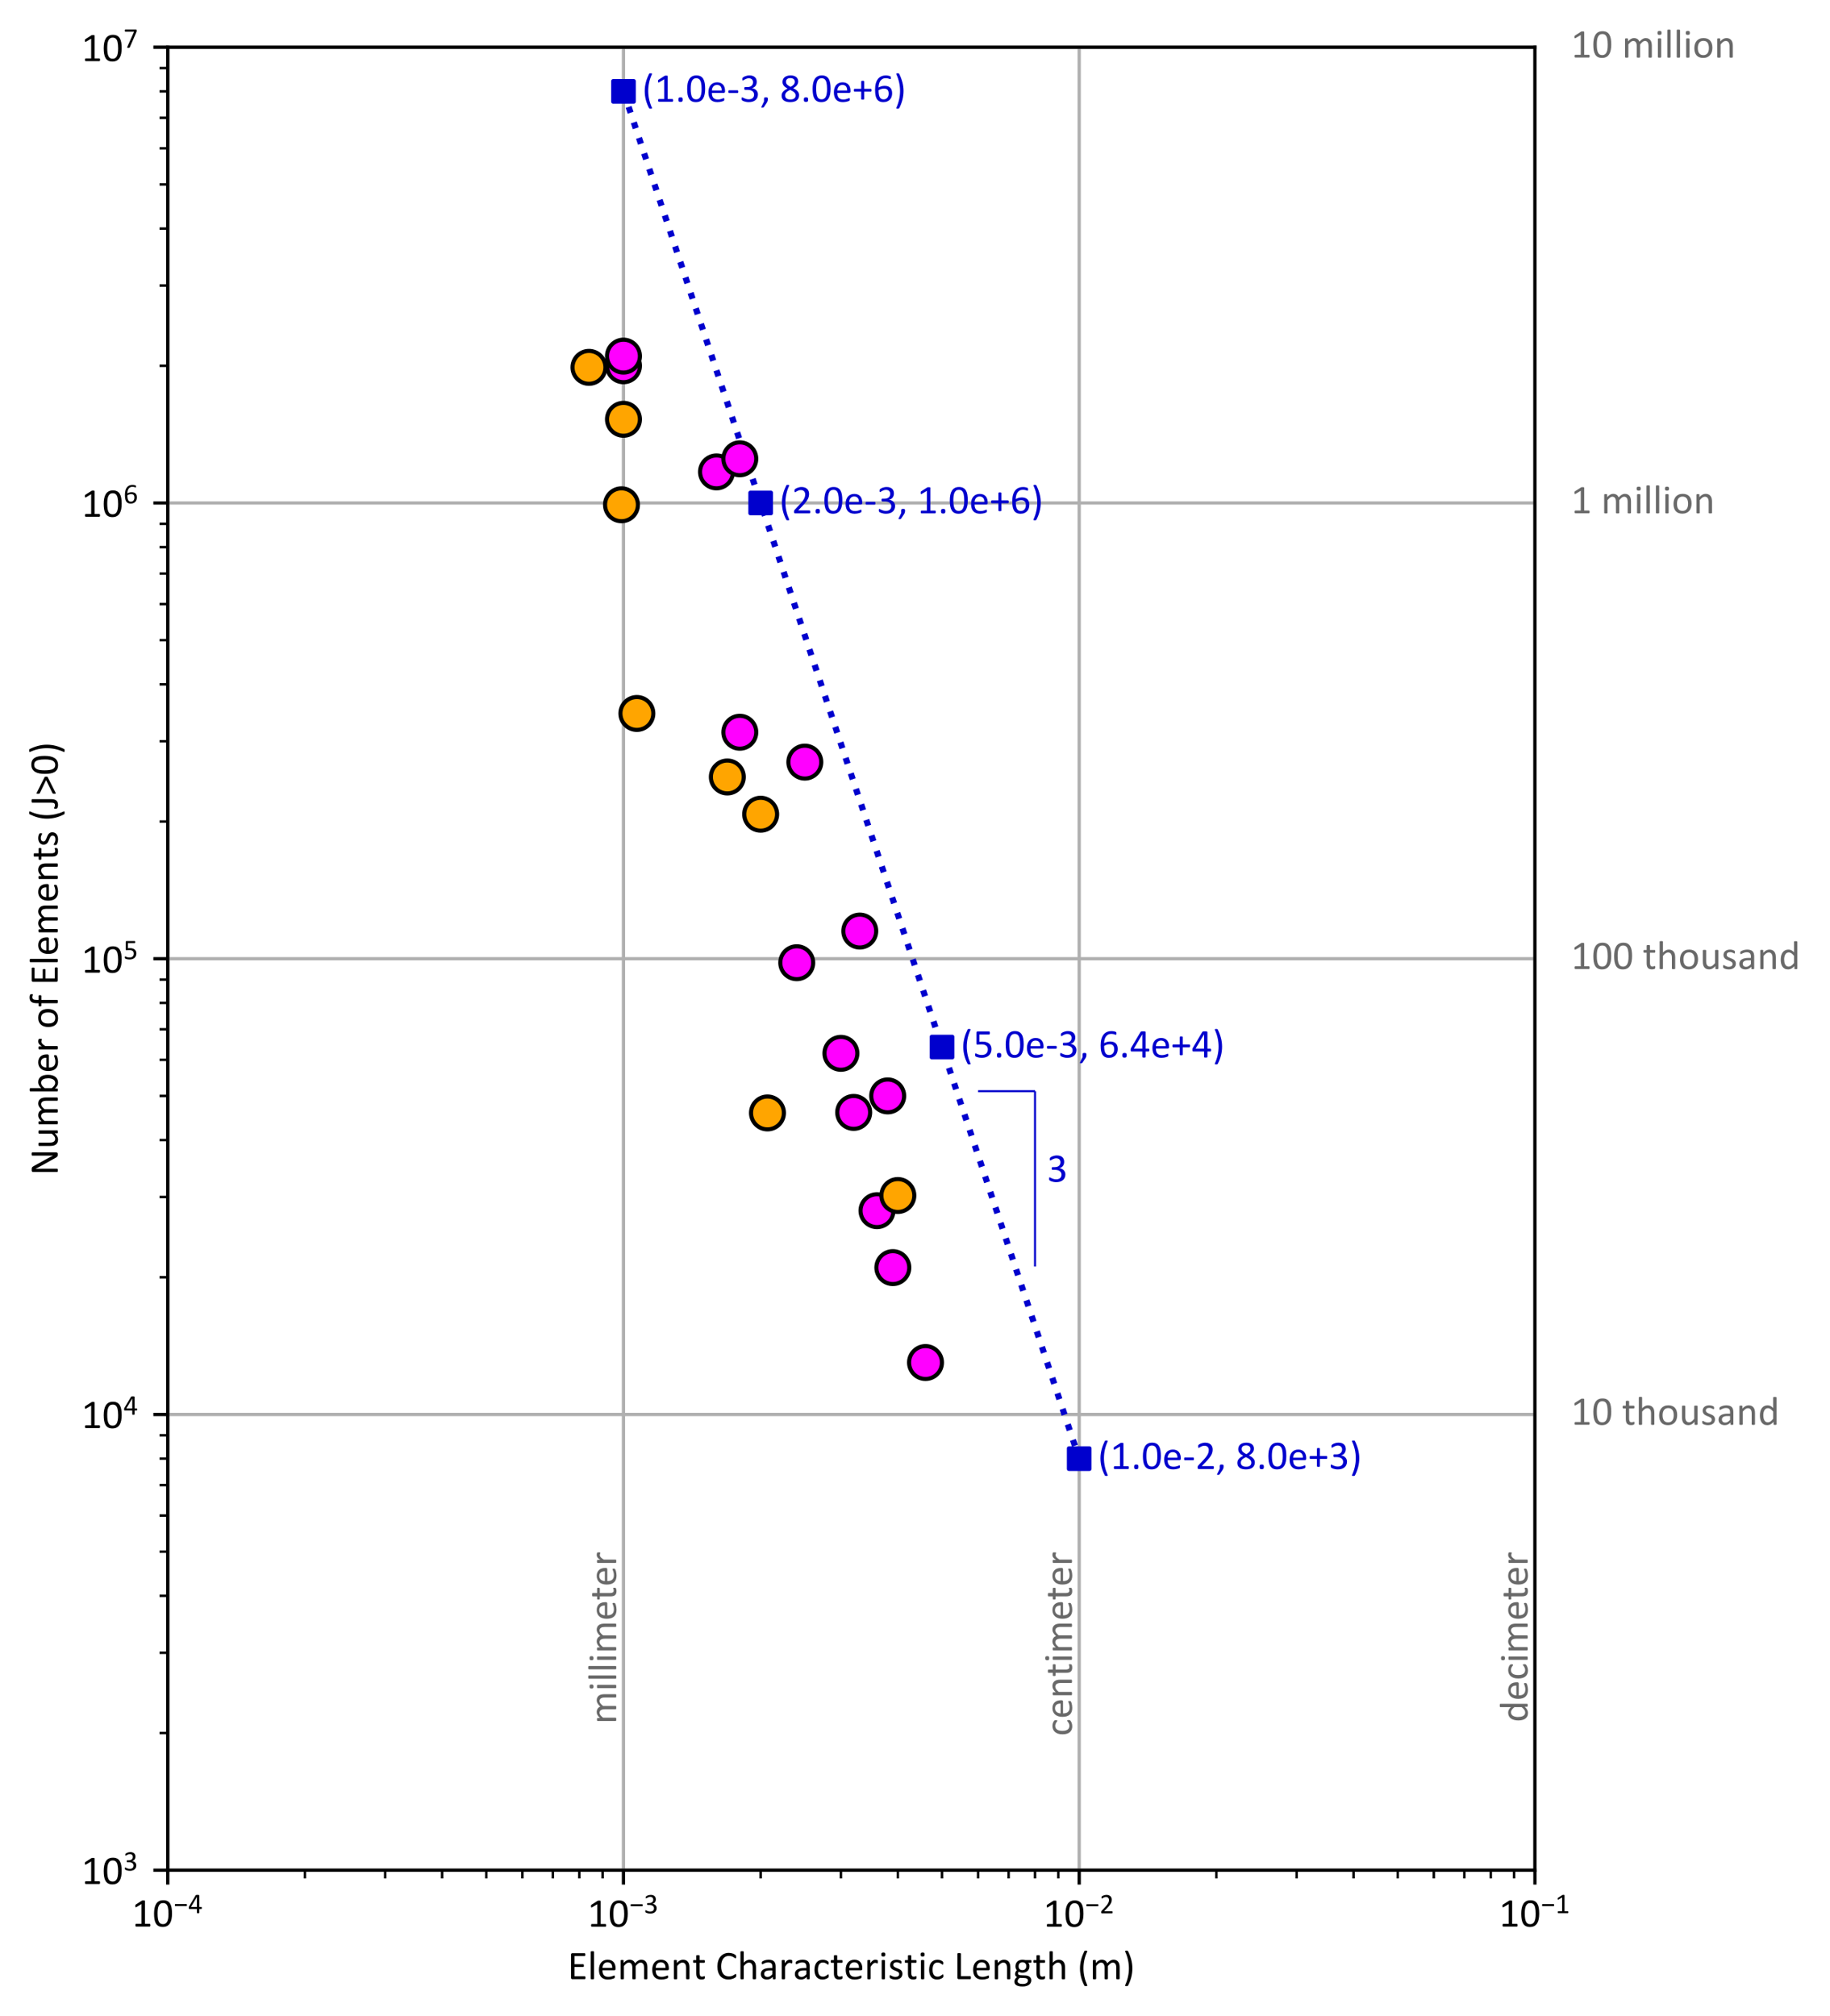 <?xml version="1.0" encoding="utf-8" standalone="no"?>
<!DOCTYPE svg PUBLIC "-//W3C//DTD SVG 1.1//EN"
  "http://www.w3.org/Graphics/SVG/1.1/DTD/svg11.dtd">
<!-- Created with matplotlib (https://matplotlib.org/) -->
<svg height="490.5pt" version="1.1" viewBox="0 0 445.243 490.5" width="445.243pt" xmlns="http://www.w3.org/2000/svg" xmlns:xlink="http://www.w3.org/1999/xlink">
 <defs>
  <style type="text/css">
*{stroke-linecap:butt;stroke-linejoin:round;}
  </style>
 </defs>
 <g id="figure_1">
  <g id="patch_1">
   <path d="M 0 490.5 
L 445.243 490.5 
L 445.243 0 
L 0 0 
z
" style="fill:#ffffff;"/>
  </g>
  <g id="axes_1">
   <g id="patch_2">
    <path d="M 40.812 455.01 
L 373.452 455.01 
L 373.452 11.49 
L 40.812 11.49 
z
" style="fill:#ffffff;"/>
   </g>
   <g id="matplotlib.axis_1">
    <g id="xtick_1">
     <g id="line2d_1">
      <path clip-path="url(#pf531461b19)" d="M 40.812 455.01 
L 40.812 11.49 
" style="fill:none;stroke:#b0b0b0;stroke-linecap:square;stroke-width:0.8;"/>
     </g>
     <g id="line2d_2">
      <defs>
       <path d="M 0 0 
L 0 3.5 
" id="mbe6df9a309" style="stroke:#000000;stroke-width:0.8;"/>
      </defs>
      <g>
       <use style="stroke:#000000;stroke-width:0.8;" x="40.812" xlink:href="#mbe6df9a309" y="455.01"/>
      </g>
     </g>
     <g id="text_1">
      <!-- $\mathdefault{10^{-4}}$ -->
      <defs>
       <path d="M 45.266 3.328 
Q 45.266 2.391 45.109 1.75 
Q 44.969 1.125 44.719 0.734 
Q 44.484 0.344 44.156 0.172 
Q 43.844 0 43.5 0 
L 10.5 0 
Q 10.156 0 9.859 0.172 
Q 9.578 0.344 9.297 0.734 
Q 9.031 1.125 8.875 1.75 
Q 8.734 2.391 8.734 3.328 
Q 8.734 4.203 8.875 4.828 
Q 9.031 5.469 9.25 5.875 
Q 9.469 6.297 9.781 6.516 
Q 10.109 6.734 10.5 6.734 
L 23.688 6.734 
L 23.688 54.781 
L 11.469 47.516 
Q 10.547 47.016 9.984 46.922 
Q 9.422 46.828 9.078 47.141 
Q 8.734 47.469 8.609 48.188 
Q 8.5 48.922 8.5 50.047 
Q 8.5 50.875 8.562 51.453 
Q 8.641 52.047 8.781 52.438 
Q 8.938 52.828 9.203 53.125 
Q 9.469 53.422 9.906 53.719 
L 24.469 63.031 
Q 24.656 63.188 24.953 63.281 
Q 25.25 63.375 25.688 63.469 
Q 26.125 63.578 26.703 63.594 
Q 27.297 63.625 28.172 63.625 
Q 29.344 63.625 30.125 63.516 
Q 30.906 63.422 31.344 63.25 
Q 31.781 63.094 31.922 62.812 
Q 32.078 62.547 32.078 62.25 
L 32.078 6.734 
L 43.5 6.734 
Q 43.891 6.734 44.234 6.516 
Q 44.578 6.297 44.797 5.875 
Q 45.016 5.469 45.141 4.828 
Q 45.266 4.203 45.266 3.328 
z
" id="Calibri-49"/>
       <path d="M 47.219 31.734 
Q 47.219 24.469 46.062 18.453 
Q 44.922 12.453 42.25 8.125 
Q 39.594 3.812 35.297 1.438 
Q 31 -0.922 24.703 -0.922 
Q 18.75 -0.922 14.672 1.203 
Q 10.594 3.328 8.094 7.453 
Q 5.609 11.578 4.562 17.609 
Q 3.516 23.641 3.516 31.453 
Q 3.516 38.672 4.688 44.703 
Q 5.859 50.734 8.5 55.047 
Q 11.141 59.375 15.438 61.734 
Q 19.734 64.109 25.984 64.109 
Q 31.984 64.109 36.062 61.984 
Q 40.141 59.859 42.625 55.734 
Q 45.125 51.609 46.172 45.578 
Q 47.219 39.547 47.219 31.734 
z
M 38.625 31.156 
Q 38.625 35.891 38.281 39.641 
Q 37.938 43.406 37.281 46.281 
Q 36.625 49.172 35.562 51.25 
Q 34.516 53.328 33.047 54.656 
Q 31.594 56 29.703 56.609 
Q 27.828 57.234 25.484 57.234 
Q 21.344 57.234 18.75 55.281 
Q 16.156 53.328 14.672 49.906 
Q 13.188 46.484 12.641 41.891 
Q 12.109 37.312 12.109 32.031 
Q 12.109 24.953 12.844 20 
Q 13.578 15.047 15.156 11.922 
Q 16.75 8.797 19.219 7.375 
Q 21.688 5.953 25.203 5.953 
Q 27.938 5.953 30 6.828 
Q 32.078 7.719 33.562 9.344 
Q 35.062 10.984 36.031 13.281 
Q 37.016 15.578 37.594 18.359 
Q 38.188 21.141 38.406 24.391 
Q 38.625 27.641 38.625 31.156 
z
" id="Calibri-48"/>
       <path d="M 45.844 28.078 
Q 45.844 26.266 45.375 25.438 
Q 44.922 24.609 44.047 24.609 
L 5.562 24.609 
Q 4.641 24.609 4.172 25.438 
Q 3.719 26.266 3.719 28.078 
Q 3.719 29.828 4.172 30.688 
Q 4.641 31.547 5.562 31.547 
L 44.047 31.547 
Q 44.922 31.547 45.375 30.719 
Q 45.844 29.891 45.844 28.078 
z
" id="Calibri-8722"/>
       <path d="M 47.797 17.969 
Q 47.797 16.359 47.312 15.422 
Q 46.828 14.5 45.953 14.5 
L 38.812 14.5 
L 38.812 1.219 
Q 38.812 0.828 38.609 0.562 
Q 38.422 0.297 37.938 0.094 
Q 37.453 -0.094 36.672 -0.188 
Q 35.891 -0.297 34.672 -0.297 
Q 33.5 -0.297 32.719 -0.188 
Q 31.938 -0.094 31.469 0.094 
Q 31 0.297 30.828 0.562 
Q 30.672 0.828 30.672 1.219 
L 30.672 14.5 
L 4.594 14.5 
Q 4 14.5 3.609 14.641 
Q 3.219 14.797 2.906 15.188 
Q 2.594 15.578 2.469 16.312 
Q 2.344 17.047 2.344 18.219 
Q 2.344 19.141 2.391 19.875 
Q 2.438 20.609 2.578 21.219 
Q 2.734 21.828 2.969 22.391 
Q 3.219 22.953 3.562 23.578 
L 26.312 61.969 
Q 26.562 62.359 27.016 62.641 
Q 27.484 62.938 28.219 63.125 
Q 28.953 63.328 30.031 63.406 
Q 31.109 63.484 32.562 63.484 
Q 34.188 63.484 35.375 63.359 
Q 36.578 63.234 37.297 63.031 
Q 38.031 62.844 38.422 62.516 
Q 38.812 62.203 38.812 61.766 
L 38.812 21.438 
L 45.953 21.438 
Q 46.781 21.438 47.281 20.578 
Q 47.797 19.734 47.797 17.969 
z
M 30.672 56.109 
L 30.562 56.109 
L 10.016 21.438 
L 30.672 21.438 
z
" id="Calibri-52"/>
      </defs>
      <g transform="translate(32.062 468.811)scale(0.1 -0.1)">
       <use transform="translate(0 0.88)" xlink:href="#Calibri-49"/>
       <use transform="translate(50.684 0.88)" xlink:href="#Calibri-48"/>
       <use transform="translate(102.184 33.561)scale(0.7)" xlink:href="#Calibri-8722"/>
       <use transform="translate(137.048 33.561)scale(0.7)" xlink:href="#Calibri-52"/>
      </g>
     </g>
    </g>
    <g id="xtick_2">
     <g id="line2d_3">
      <path clip-path="url(#pf531461b19)" d="M 151.692 455.01 
L 151.692 11.49 
" style="fill:none;stroke:#b0b0b0;stroke-linecap:square;stroke-width:0.8;"/>
     </g>
     <g id="line2d_4">
      <g>
       <use style="stroke:#000000;stroke-width:0.8;" x="151.692" xlink:href="#mbe6df9a309" y="455.01"/>
      </g>
     </g>
     <g id="text_2">
      <!-- $\mathdefault{10^{-3}}$ -->
      <defs>
       <path d="M 44.625 18.062 
Q 44.625 13.719 43.109 10.219 
Q 41.609 6.734 38.766 4.25 
Q 35.938 1.766 31.781 0.422 
Q 27.641 -0.922 22.406 -0.922 
Q 19.234 -0.922 16.469 -0.406 
Q 13.719 0.094 11.562 0.797 
Q 9.422 1.516 8 2.266 
Q 6.594 3.031 6.219 3.375 
Q 5.859 3.719 5.656 4.047 
Q 5.469 4.391 5.312 4.875 
Q 5.172 5.375 5.094 6.078 
Q 5.031 6.781 5.031 7.812 
Q 5.031 9.578 5.375 10.25 
Q 5.719 10.938 6.344 10.938 
Q 6.781 10.938 8.078 10.156 
Q 9.375 9.375 11.391 8.469 
Q 13.422 7.562 16.125 6.781 
Q 18.844 6 22.172 6 
Q 25.391 6 27.828 6.828 
Q 30.281 7.672 31.938 9.172 
Q 33.594 10.688 34.422 12.766 
Q 35.25 14.844 35.25 17.281 
Q 35.25 19.969 34.203 22.109 
Q 33.156 24.266 31.125 25.828 
Q 29.109 27.391 26.141 28.219 
Q 23.188 29.047 19.438 29.047 
L 13.422 29.047 
Q 13.031 29.047 12.672 29.219 
Q 12.312 29.391 12.031 29.781 
Q 11.766 30.172 11.594 30.812 
Q 11.422 31.453 11.422 32.469 
Q 11.422 33.406 11.562 34.016 
Q 11.719 34.625 11.984 34.984 
Q 12.25 35.359 12.594 35.516 
Q 12.938 35.688 13.375 35.688 
L 18.891 35.688 
Q 22.125 35.688 24.688 36.516 
Q 27.25 37.359 29.031 38.922 
Q 30.812 40.484 31.766 42.656 
Q 32.719 44.828 32.719 47.516 
Q 32.719 49.469 32.078 51.25 
Q 31.453 53.031 30.172 54.344 
Q 28.906 55.672 26.922 56.422 
Q 24.953 57.172 22.359 57.172 
Q 19.531 57.172 17.156 56.312 
Q 14.797 55.469 12.938 54.484 
Q 11.078 53.516 9.859 52.656 
Q 8.641 51.812 8.156 51.812 
Q 7.812 51.812 7.547 51.922 
Q 7.281 52.047 7.109 52.406 
Q 6.938 52.781 6.859 53.438 
Q 6.781 54.109 6.781 55.172 
Q 6.781 55.906 6.828 56.469 
Q 6.891 57.031 7.031 57.438 
Q 7.172 57.859 7.359 58.203 
Q 7.562 58.547 8.031 59 
Q 8.5 59.469 9.906 60.344 
Q 11.328 61.234 13.406 62.078 
Q 15.484 62.938 18.188 63.516 
Q 20.906 64.109 24.031 64.109 
Q 28.422 64.109 31.734 62.984 
Q 35.062 61.859 37.281 59.812 
Q 39.5 57.766 40.594 54.906 
Q 41.703 52.047 41.703 48.578 
Q 41.703 45.609 40.922 43.047 
Q 40.141 40.484 38.625 38.5 
Q 37.109 36.531 34.906 35.125 
Q 32.719 33.734 29.828 33.203 
L 29.828 33.109 
Q 33.109 32.766 35.812 31.469 
Q 38.531 30.172 40.484 28.219 
Q 42.438 26.266 43.531 23.656 
Q 44.625 21.047 44.625 18.062 
z
" id="Calibri-51"/>
      </defs>
      <g transform="translate(142.942 468.811)scale(0.1 -0.1)">
       <use transform="translate(0 0.442)" xlink:href="#Calibri-49"/>
       <use transform="translate(50.684 0.442)" xlink:href="#Calibri-48"/>
       <use transform="translate(102.184 33.123)scale(0.7)" xlink:href="#Calibri-8722"/>
       <use transform="translate(137.048 33.123)scale(0.7)" xlink:href="#Calibri-51"/>
      </g>
     </g>
    </g>
    <g id="xtick_3">
     <g id="line2d_5">
      <path clip-path="url(#pf531461b19)" d="M 262.572 455.01 
L 262.572 11.49 
" style="fill:none;stroke:#b0b0b0;stroke-linecap:square;stroke-width:0.8;"/>
     </g>
     <g id="line2d_6">
      <g>
       <use style="stroke:#000000;stroke-width:0.8;" x="262.572" xlink:href="#mbe6df9a309" y="455.01"/>
      </g>
     </g>
     <g id="text_3">
      <!-- $\mathdefault{10^{-2}}$ -->
      <defs>
       <path d="M 45.125 3.609 
Q 45.125 2.734 45 2.047 
Q 44.875 1.375 44.656 0.906 
Q 44.438 0.438 44.062 0.219 
Q 43.703 0 43.266 0 
L 8.344 0 
Q 7.672 0 7.156 0.172 
Q 6.641 0.344 6.266 0.734 
Q 5.906 1.125 5.734 1.859 
Q 5.562 2.594 5.562 3.656 
Q 5.562 4.641 5.641 5.375 
Q 5.719 6.109 5.953 6.672 
Q 6.203 7.234 6.562 7.781 
Q 6.938 8.344 7.516 8.984 
L 19.781 21.969 
Q 24.031 26.469 26.594 30.031 
Q 29.156 33.594 30.547 36.516 
Q 31.938 39.453 32.375 41.844 
Q 32.812 44.234 32.812 46.344 
Q 32.812 48.438 32.125 50.312 
Q 31.453 52.203 30.156 53.609 
Q 28.859 55.031 26.906 55.859 
Q 24.953 56.688 22.406 56.688 
Q 19.438 56.688 17.062 55.859 
Q 14.703 55.031 12.922 54.047 
Q 11.141 53.078 9.938 52.25 
Q 8.734 51.422 8.156 51.422 
Q 7.812 51.422 7.547 51.609 
Q 7.281 51.812 7.109 52.25 
Q 6.938 52.688 6.828 53.422 
Q 6.734 54.156 6.734 55.172 
Q 6.734 55.906 6.781 56.438 
Q 6.844 56.984 6.953 57.375 
Q 7.078 57.766 7.266 58.109 
Q 7.469 58.453 8.047 58.953 
Q 8.641 59.469 10.078 60.344 
Q 11.531 61.234 13.703 62.078 
Q 15.875 62.938 18.484 63.516 
Q 21.094 64.109 23.969 64.109 
Q 28.562 64.109 32 62.812 
Q 35.453 61.531 37.719 59.281 
Q 39.984 57.031 41.109 54.047 
Q 42.234 51.078 42.234 47.703 
Q 42.234 44.672 41.688 41.672 
Q 41.156 38.672 39.422 35.172 
Q 37.703 31.688 34.422 27.406 
Q 31.156 23.141 25.734 17.578 
L 15.719 7.125 
L 43.219 7.125 
Q 43.609 7.125 43.969 6.906 
Q 44.344 6.688 44.609 6.25 
Q 44.875 5.812 45 5.156 
Q 45.125 4.5 45.125 3.609 
z
" id="Calibri-50"/>
      </defs>
      <g transform="translate(253.822 468.811)scale(0.1 -0.1)">
       <use transform="translate(0 0.442)" xlink:href="#Calibri-49"/>
       <use transform="translate(50.684 0.442)" xlink:href="#Calibri-48"/>
       <use transform="translate(102.184 33.123)scale(0.7)" xlink:href="#Calibri-8722"/>
       <use transform="translate(137.048 33.123)scale(0.7)" xlink:href="#Calibri-50"/>
      </g>
     </g>
    </g>
    <g id="xtick_4">
     <g id="line2d_7">
      <path clip-path="url(#pf531461b19)" d="M 373.452 455.01 
L 373.452 11.49 
" style="fill:none;stroke:#b0b0b0;stroke-linecap:square;stroke-width:0.8;"/>
     </g>
     <g id="line2d_8">
      <g>
       <use style="stroke:#000000;stroke-width:0.8;" x="373.452" xlink:href="#mbe6df9a309" y="455.01"/>
      </g>
     </g>
     <g id="text_4">
      <!-- $\mathdefault{10^{-1}}$ -->
      <g transform="translate(364.702 468.811)scale(0.1 -0.1)">
       <use transform="translate(0 0.781)" xlink:href="#Calibri-49"/>
       <use transform="translate(50.684 0.781)" xlink:href="#Calibri-48"/>
       <use transform="translate(102.184 33.462)scale(0.7)" xlink:href="#Calibri-8722"/>
       <use transform="translate(137.048 33.462)scale(0.7)" xlink:href="#Calibri-49"/>
      </g>
     </g>
    </g>
    <g id="xtick_5">
     <g id="line2d_9">
      <defs>
       <path d="M 0 0 
L 0 2 
" id="mbeed263319" style="stroke:#000000;stroke-width:0.6;"/>
      </defs>
      <g>
       <use style="stroke:#000000;stroke-width:0.6;" x="74.191" xlink:href="#mbeed263319" y="455.01"/>
      </g>
     </g>
    </g>
    <g id="xtick_6">
     <g id="line2d_10">
      <g>
       <use style="stroke:#000000;stroke-width:0.6;" x="93.716" xlink:href="#mbeed263319" y="455.01"/>
      </g>
     </g>
    </g>
    <g id="xtick_7">
     <g id="line2d_11">
      <g>
       <use style="stroke:#000000;stroke-width:0.6;" x="107.569" xlink:href="#mbeed263319" y="455.01"/>
      </g>
     </g>
    </g>
    <g id="xtick_8">
     <g id="line2d_12">
      <g>
       <use style="stroke:#000000;stroke-width:0.6;" x="118.314" xlink:href="#mbeed263319" y="455.01"/>
      </g>
     </g>
    </g>
    <g id="xtick_9">
     <g id="line2d_13">
      <g>
       <use style="stroke:#000000;stroke-width:0.6;" x="127.094" xlink:href="#mbeed263319" y="455.01"/>
      </g>
     </g>
    </g>
    <g id="xtick_10">
     <g id="line2d_14">
      <g>
       <use style="stroke:#000000;stroke-width:0.6;" x="134.517" xlink:href="#mbeed263319" y="455.01"/>
      </g>
     </g>
    </g>
    <g id="xtick_11">
     <g id="line2d_15">
      <g>
       <use style="stroke:#000000;stroke-width:0.6;" x="140.947" xlink:href="#mbeed263319" y="455.01"/>
      </g>
     </g>
    </g>
    <g id="xtick_12">
     <g id="line2d_16">
      <g>
       <use style="stroke:#000000;stroke-width:0.6;" x="146.619" xlink:href="#mbeed263319" y="455.01"/>
      </g>
     </g>
    </g>
    <g id="xtick_13">
     <g id="line2d_17">
      <g>
       <use style="stroke:#000000;stroke-width:0.6;" x="185.071" xlink:href="#mbeed263319" y="455.01"/>
      </g>
     </g>
    </g>
    <g id="xtick_14">
     <g id="line2d_18">
      <g>
       <use style="stroke:#000000;stroke-width:0.6;" x="204.596" xlink:href="#mbeed263319" y="455.01"/>
      </g>
     </g>
    </g>
    <g id="xtick_15">
     <g id="line2d_19">
      <g>
       <use style="stroke:#000000;stroke-width:0.6;" x="218.449" xlink:href="#mbeed263319" y="455.01"/>
      </g>
     </g>
    </g>
    <g id="xtick_16">
     <g id="line2d_20">
      <g>
       <use style="stroke:#000000;stroke-width:0.6;" x="229.194" xlink:href="#mbeed263319" y="455.01"/>
      </g>
     </g>
    </g>
    <g id="xtick_17">
     <g id="line2d_21">
      <g>
       <use style="stroke:#000000;stroke-width:0.6;" x="237.974" xlink:href="#mbeed263319" y="455.01"/>
      </g>
     </g>
    </g>
    <g id="xtick_18">
     <g id="line2d_22">
      <g>
       <use style="stroke:#000000;stroke-width:0.6;" x="245.397" xlink:href="#mbeed263319" y="455.01"/>
      </g>
     </g>
    </g>
    <g id="xtick_19">
     <g id="line2d_23">
      <g>
       <use style="stroke:#000000;stroke-width:0.6;" x="251.827" xlink:href="#mbeed263319" y="455.01"/>
      </g>
     </g>
    </g>
    <g id="xtick_20">
     <g id="line2d_24">
      <g>
       <use style="stroke:#000000;stroke-width:0.6;" x="257.499" xlink:href="#mbeed263319" y="455.01"/>
      </g>
     </g>
    </g>
    <g id="xtick_21">
     <g id="line2d_25">
      <g>
       <use style="stroke:#000000;stroke-width:0.6;" x="295.951" xlink:href="#mbeed263319" y="455.01"/>
      </g>
     </g>
    </g>
    <g id="xtick_22">
     <g id="line2d_26">
      <g>
       <use style="stroke:#000000;stroke-width:0.6;" x="315.476" xlink:href="#mbeed263319" y="455.01"/>
      </g>
     </g>
    </g>
    <g id="xtick_23">
     <g id="line2d_27">
      <g>
       <use style="stroke:#000000;stroke-width:0.6;" x="329.329" xlink:href="#mbeed263319" y="455.01"/>
      </g>
     </g>
    </g>
    <g id="xtick_24">
     <g id="line2d_28">
      <g>
       <use style="stroke:#000000;stroke-width:0.6;" x="340.074" xlink:href="#mbeed263319" y="455.01"/>
      </g>
     </g>
    </g>
    <g id="xtick_25">
     <g id="line2d_29">
      <g>
       <use style="stroke:#000000;stroke-width:0.6;" x="348.854" xlink:href="#mbeed263319" y="455.01"/>
      </g>
     </g>
    </g>
    <g id="xtick_26">
     <g id="line2d_30">
      <g>
       <use style="stroke:#000000;stroke-width:0.6;" x="356.277" xlink:href="#mbeed263319" y="455.01"/>
      </g>
     </g>
    </g>
    <g id="xtick_27">
     <g id="line2d_31">
      <g>
       <use style="stroke:#000000;stroke-width:0.6;" x="362.707" xlink:href="#mbeed263319" y="455.01"/>
      </g>
     </g>
    </g>
    <g id="xtick_28">
     <g id="line2d_32">
      <g>
       <use style="stroke:#000000;stroke-width:0.6;" x="368.379" xlink:href="#mbeed263319" y="455.01"/>
      </g>
     </g>
    </g>
    <g id="text_5">
     <!-- Element Characteristic Length (m) -->
     <defs>
      <path d="M 43.562 3.469 
Q 43.562 2.594 43.453 1.922 
Q 43.359 1.266 43.109 0.828 
Q 42.875 0.391 42.547 0.188 
Q 42.234 0 41.844 0 
L 11.531 0 
Q 10.406 0 9.406 0.75 
Q 8.406 1.516 8.406 3.422 
L 8.406 59.766 
Q 8.406 61.672 9.406 62.422 
Q 10.406 63.188 11.531 63.188 
L 41.5 63.188 
Q 41.891 63.188 42.203 62.984 
Q 42.531 62.797 42.719 62.359 
Q 42.922 61.922 43.047 61.25 
Q 43.172 60.594 43.172 59.625 
Q 43.172 58.734 43.047 58.078 
Q 42.922 57.422 42.719 57 
Q 42.531 56.594 42.203 56.391 
Q 41.891 56.203 41.5 56.203 
L 16.797 56.203 
L 16.797 36.375 
L 37.984 36.375 
Q 38.375 36.375 38.688 36.156 
Q 39.016 35.938 39.234 35.547 
Q 39.453 35.156 39.547 34.469 
Q 39.656 33.797 39.656 32.859 
Q 39.656 31.984 39.547 31.344 
Q 39.453 30.719 39.234 30.328 
Q 39.016 29.938 38.688 29.766 
Q 38.375 29.594 37.984 29.594 
L 16.797 29.594 
L 16.797 6.984 
L 41.844 6.984 
Q 42.234 6.984 42.547 6.781 
Q 42.875 6.594 43.109 6.172 
Q 43.359 5.766 43.453 5.094 
Q 43.562 4.438 43.562 3.469 
z
" id="Calibri-69"/>
      <path d="M 15.531 1.219 
Q 15.531 0.828 15.328 0.562 
Q 15.141 0.297 14.703 0.094 
Q 14.266 -0.094 13.484 -0.188 
Q 12.703 -0.297 11.469 -0.297 
Q 10.297 -0.297 9.516 -0.188 
Q 8.734 -0.094 8.266 0.094 
Q 7.812 0.297 7.641 0.562 
Q 7.469 0.828 7.469 1.219 
L 7.469 66.453 
Q 7.469 66.844 7.641 67.141 
Q 7.812 67.438 8.266 67.625 
Q 8.734 67.828 9.516 67.922 
Q 10.297 68.016 11.469 68.016 
Q 12.703 68.016 13.484 67.922 
Q 14.266 67.828 14.703 67.625 
Q 15.141 67.438 15.328 67.141 
Q 15.531 66.844 15.531 66.453 
z
" id="Calibri-108"/>
      <path d="M 44.969 25.094 
Q 44.969 23.188 44.016 22.375 
Q 43.062 21.578 41.844 21.578 
L 13.031 21.578 
Q 13.031 17.922 13.766 14.984 
Q 14.5 12.062 16.203 9.953 
Q 17.922 7.859 20.656 6.734 
Q 23.391 5.609 27.344 5.609 
Q 30.469 5.609 32.906 6.125 
Q 35.359 6.641 37.141 7.266 
Q 38.922 7.906 40.062 8.422 
Q 41.219 8.938 41.797 8.938 
Q 42.141 8.938 42.406 8.766 
Q 42.672 8.594 42.812 8.25 
Q 42.969 7.906 43.031 7.297 
Q 43.109 6.688 43.109 5.812 
Q 43.109 5.172 43.062 4.703 
Q 43.016 4.25 42.938 3.875 
Q 42.875 3.516 42.703 3.219 
Q 42.531 2.938 42.266 2.656 
Q 42 2.391 40.672 1.781 
Q 39.359 1.172 37.25 0.578 
Q 35.156 0 32.391 -0.453 
Q 29.641 -0.922 26.516 -0.922 
Q 21.094 -0.922 17.016 0.578 
Q 12.938 2.094 10.156 5.078 
Q 7.375 8.062 5.953 12.547 
Q 4.547 17.047 4.547 23 
Q 4.547 28.656 6 33.172 
Q 7.469 37.703 10.219 40.844 
Q 12.984 44 16.891 45.672 
Q 20.797 47.359 25.641 47.359 
Q 30.812 47.359 34.453 45.703 
Q 38.094 44.047 40.438 41.234 
Q 42.781 38.422 43.875 34.641 
Q 44.969 30.859 44.969 26.562 
z
M 36.859 27.484 
Q 37.016 33.844 34.062 37.453 
Q 31.109 41.062 25.297 41.062 
Q 22.312 41.062 20.062 39.938 
Q 17.828 38.812 16.312 36.953 
Q 14.797 35.109 13.969 32.641 
Q 13.141 30.172 13.031 27.484 
z
" id="Calibri-101"/>
      <path d="M 72.656 1.219 
Q 72.656 0.828 72.453 0.562 
Q 72.266 0.297 71.828 0.094 
Q 71.391 -0.094 70.609 -0.188 
Q 69.828 -0.297 68.656 -0.297 
Q 67.438 -0.297 66.656 -0.188 
Q 65.875 -0.094 65.406 0.094 
Q 64.938 0.297 64.734 0.562 
Q 64.547 0.828 64.547 1.219 
L 64.547 27.938 
Q 64.547 30.719 64.062 33 
Q 63.578 35.297 62.5 36.953 
Q 61.422 38.625 59.766 39.5 
Q 58.109 40.375 55.859 40.375 
Q 53.078 40.375 50.266 38.219 
Q 47.469 36.078 44.094 31.938 
L 44.094 1.219 
Q 44.094 0.828 43.891 0.562 
Q 43.703 0.297 43.234 0.094 
Q 42.781 -0.094 42 -0.188 
Q 41.219 -0.297 40.047 -0.297 
Q 38.922 -0.297 38.109 -0.188 
Q 37.312 -0.094 36.844 0.094 
Q 36.375 0.297 36.203 0.562 
Q 36.031 0.828 36.031 1.219 
L 36.031 27.938 
Q 36.031 30.719 35.5 33 
Q 34.969 35.297 33.891 36.953 
Q 32.812 38.625 31.172 39.5 
Q 29.547 40.375 27.297 40.375 
Q 24.516 40.375 21.672 38.219 
Q 18.844 36.078 15.531 31.938 
L 15.531 1.219 
Q 15.531 0.828 15.328 0.562 
Q 15.141 0.297 14.703 0.094 
Q 14.266 -0.094 13.484 -0.188 
Q 12.703 -0.297 11.469 -0.297 
Q 10.297 -0.297 9.516 -0.188 
Q 8.734 -0.094 8.266 0.094 
Q 7.812 0.297 7.641 0.562 
Q 7.469 0.828 7.469 1.219 
L 7.469 45.172 
Q 7.469 45.562 7.609 45.828 
Q 7.766 46.094 8.203 46.312 
Q 8.641 46.531 9.328 46.609 
Q 10.016 46.688 11.141 46.688 
Q 12.203 46.688 12.906 46.609 
Q 13.625 46.531 14.016 46.312 
Q 14.406 46.094 14.578 45.828 
Q 14.75 45.562 14.75 45.172 
L 14.75 39.359 
Q 18.453 43.5 21.938 45.422 
Q 25.438 47.359 29 47.359 
Q 31.734 47.359 33.906 46.719 
Q 36.078 46.094 37.734 44.938 
Q 39.406 43.797 40.578 42.203 
Q 41.75 40.625 42.531 38.672 
Q 44.734 41.062 46.703 42.719 
Q 48.688 44.391 50.516 45.406 
Q 52.344 46.438 54.078 46.891 
Q 55.812 47.359 57.562 47.359 
Q 61.812 47.359 64.688 45.875 
Q 67.578 44.391 69.359 41.891 
Q 71.141 39.406 71.891 36.062 
Q 72.656 32.719 72.656 29 
z
" id="Calibri-109"/>
      <path d="M 45.312 1.219 
Q 45.312 0.828 45.109 0.562 
Q 44.922 0.297 44.484 0.094 
Q 44.047 -0.094 43.266 -0.188 
Q 42.484 -0.297 41.312 -0.297 
Q 40.094 -0.297 39.312 -0.188 
Q 38.531 -0.094 38.078 0.094 
Q 37.641 0.297 37.438 0.562 
Q 37.25 0.828 37.25 1.219 
L 37.25 26.953 
Q 37.25 30.719 36.656 33 
Q 36.078 35.297 34.953 36.953 
Q 33.844 38.625 32.062 39.5 
Q 30.281 40.375 27.938 40.375 
Q 24.906 40.375 21.875 38.219 
Q 18.844 36.078 15.531 31.938 
L 15.531 1.219 
Q 15.531 0.828 15.328 0.562 
Q 15.141 0.297 14.703 0.094 
Q 14.266 -0.094 13.484 -0.188 
Q 12.703 -0.297 11.469 -0.297 
Q 10.297 -0.297 9.516 -0.188 
Q 8.734 -0.094 8.266 0.094 
Q 7.812 0.297 7.641 0.562 
Q 7.469 0.828 7.469 1.219 
L 7.469 45.172 
Q 7.469 45.562 7.609 45.828 
Q 7.766 46.094 8.203 46.312 
Q 8.641 46.531 9.328 46.609 
Q 10.016 46.688 11.141 46.688 
Q 12.203 46.688 12.906 46.609 
Q 13.625 46.531 14.016 46.312 
Q 14.406 46.094 14.578 45.828 
Q 14.75 45.562 14.75 45.172 
L 14.75 39.359 
Q 18.453 43.5 22.141 45.422 
Q 25.828 47.359 29.594 47.359 
Q 33.984 47.359 36.984 45.875 
Q 39.984 44.391 41.844 41.891 
Q 43.703 39.406 44.5 36.062 
Q 45.312 32.719 45.312 28.031 
z
" id="Calibri-110"/>
      <path d="M 30.328 4.438 
Q 30.328 3.031 30.125 2.203 
Q 29.938 1.375 29.547 0.984 
Q 29.156 0.594 28.375 0.25 
Q 27.594 -0.094 26.594 -0.312 
Q 25.594 -0.531 24.469 -0.672 
Q 23.344 -0.828 22.219 -0.828 
Q 18.797 -0.828 16.359 0.078 
Q 13.922 0.984 12.359 2.812 
Q 10.797 4.641 10.078 7.438 
Q 9.375 10.25 9.375 14.062 
L 9.375 39.75 
L 3.219 39.75 
Q 2.484 39.75 2.047 40.531 
Q 1.609 41.312 1.609 43.062 
Q 1.609 44 1.734 44.625 
Q 1.859 45.266 2.047 45.672 
Q 2.25 46.094 2.562 46.266 
Q 2.875 46.438 3.266 46.438 
L 9.375 46.438 
L 9.375 56.891 
Q 9.375 57.234 9.547 57.516 
Q 9.719 57.812 10.172 58.031 
Q 10.641 58.25 11.422 58.344 
Q 12.203 58.453 13.375 58.453 
Q 14.594 58.453 15.375 58.344 
Q 16.156 58.25 16.594 58.031 
Q 17.047 57.812 17.234 57.516 
Q 17.438 57.234 17.438 56.891 
L 17.438 46.438 
L 28.719 46.438 
Q 29.109 46.438 29.391 46.266 
Q 29.688 46.094 29.906 45.672 
Q 30.125 45.266 30.219 44.625 
Q 30.328 44 30.328 43.062 
Q 30.328 41.312 29.875 40.531 
Q 29.438 39.75 28.719 39.75 
L 17.438 39.75 
L 17.438 15.234 
Q 17.438 10.688 18.781 8.375 
Q 20.125 6.062 23.578 6.062 
Q 24.703 6.062 25.578 6.281 
Q 26.469 6.5 27.141 6.734 
Q 27.828 6.984 28.312 7.203 
Q 28.812 7.422 29.203 7.422 
Q 29.438 7.422 29.656 7.297 
Q 29.891 7.172 30 6.828 
Q 30.125 6.5 30.219 5.906 
Q 30.328 5.328 30.328 4.438 
z
" id="Calibri-116"/>
      <path id="Calibri-32"/>
      <path d="M 50.594 8.938 
Q 50.594 8.156 50.531 7.562 
Q 50.484 6.984 50.359 6.547 
Q 50.25 6.109 50.047 5.766 
Q 49.859 5.422 49.359 4.922 
Q 48.875 4.438 47.312 3.438 
Q 45.75 2.438 43.422 1.484 
Q 41.109 0.531 38.109 -0.125 
Q 35.109 -0.781 31.547 -0.781 
Q 25.391 -0.781 20.438 1.266 
Q 15.484 3.328 11.984 7.328 
Q 8.5 11.328 6.609 17.203 
Q 4.734 23.094 4.734 30.766 
Q 4.734 38.625 6.766 44.766 
Q 8.797 50.922 12.453 55.188 
Q 16.109 59.469 21.203 61.719 
Q 26.312 63.969 32.516 63.969 
Q 35.25 63.969 37.844 63.453 
Q 40.438 62.938 42.625 62.156 
Q 44.828 61.375 46.531 60.344 
Q 48.25 59.328 48.906 58.672 
Q 49.562 58.016 49.75 57.672 
Q 49.953 57.328 50.078 56.859 
Q 50.203 56.391 50.266 55.75 
Q 50.344 55.125 50.344 54.25 
Q 50.344 53.266 50.234 52.578 
Q 50.141 51.906 49.938 51.438 
Q 49.75 50.984 49.484 50.75 
Q 49.219 50.531 48.828 50.531 
Q 48.141 50.531 46.922 51.484 
Q 45.703 52.438 43.766 53.578 
Q 41.844 54.734 39.078 55.688 
Q 36.328 56.641 32.469 56.641 
Q 28.266 56.641 24.828 54.953 
Q 21.391 53.266 18.938 50 
Q 16.5 46.734 15.156 42.016 
Q 13.812 37.312 13.812 31.25 
Q 13.812 25.25 15.109 20.625 
Q 16.406 16.016 18.812 12.906 
Q 21.234 9.812 24.75 8.219 
Q 28.266 6.641 32.719 6.641 
Q 36.469 6.641 39.281 7.562 
Q 42.094 8.5 44.062 9.641 
Q 46.047 10.797 47.312 11.719 
Q 48.578 12.641 49.312 12.641 
Q 49.656 12.641 49.891 12.5 
Q 50.141 12.359 50.281 11.938 
Q 50.438 11.531 50.516 10.797 
Q 50.594 10.062 50.594 8.938 
z
" id="Calibri-67"/>
      <path d="M 45.312 1.219 
Q 45.312 0.828 45.109 0.562 
Q 44.922 0.297 44.484 0.094 
Q 44.047 -0.094 43.266 -0.188 
Q 42.484 -0.297 41.312 -0.297 
Q 40.094 -0.297 39.312 -0.188 
Q 38.531 -0.094 38.078 0.094 
Q 37.641 0.297 37.438 0.562 
Q 37.25 0.828 37.25 1.219 
L 37.25 26.953 
Q 37.25 30.719 36.656 33 
Q 36.078 35.297 34.953 36.953 
Q 33.844 38.625 32.062 39.5 
Q 30.281 40.375 27.938 40.375 
Q 24.906 40.375 21.875 38.219 
Q 18.844 36.078 15.531 31.938 
L 15.531 1.219 
Q 15.531 0.828 15.328 0.562 
Q 15.141 0.297 14.703 0.094 
Q 14.266 -0.094 13.484 -0.188 
Q 12.703 -0.297 11.469 -0.297 
Q 10.297 -0.297 9.516 -0.188 
Q 8.734 -0.094 8.266 0.094 
Q 7.812 0.297 7.641 0.562 
Q 7.469 0.828 7.469 1.219 
L 7.469 66.453 
Q 7.469 66.844 7.641 67.141 
Q 7.812 67.438 8.266 67.625 
Q 8.734 67.828 9.516 67.922 
Q 10.297 68.016 11.469 68.016 
Q 12.703 68.016 13.484 67.922 
Q 14.266 67.828 14.703 67.625 
Q 15.141 67.438 15.328 67.141 
Q 15.531 66.844 15.531 66.453 
L 15.531 40.141 
Q 19 43.797 22.516 45.578 
Q 26.031 47.359 29.594 47.359 
Q 33.984 47.359 36.984 45.875 
Q 39.984 44.391 41.844 41.891 
Q 43.703 39.406 44.5 36.062 
Q 45.312 32.719 45.312 27.984 
z
" id="Calibri-104"/>
      <path d="M 40.578 1.172 
Q 40.578 0.594 40.188 0.297 
Q 39.797 0 39.109 -0.141 
Q 38.422 -0.297 37.109 -0.297 
Q 35.844 -0.297 35.078 -0.141 
Q 34.328 0 33.984 0.297 
Q 33.641 0.594 33.641 1.172 
L 33.641 5.562 
Q 30.766 2.484 27.219 0.781 
Q 23.688 -0.922 19.734 -0.922 
Q 16.266 -0.922 13.453 -0.016 
Q 10.641 0.875 8.656 2.578 
Q 6.688 4.297 5.594 6.781 
Q 4.5 9.281 4.5 12.453 
Q 4.5 16.156 6 18.891 
Q 7.516 21.625 10.344 23.438 
Q 13.188 25.25 17.281 26.141 
Q 21.391 27.047 26.516 27.047 
L 32.562 27.047 
L 32.562 30.469 
Q 32.562 33.016 32.031 34.969 
Q 31.5 36.922 30.297 38.203 
Q 29.109 39.5 27.203 40.156 
Q 25.297 40.828 22.516 40.828 
Q 19.531 40.828 17.156 40.109 
Q 14.797 39.406 13.016 38.547 
Q 11.234 37.703 10.031 36.984 
Q 8.844 36.281 8.25 36.281 
Q 7.859 36.281 7.562 36.469 
Q 7.281 36.672 7.062 37.062 
Q 6.844 37.453 6.734 38.062 
Q 6.641 38.672 6.641 39.406 
Q 6.641 40.625 6.812 41.328 
Q 6.984 42.047 7.641 42.672 
Q 8.297 43.312 9.906 44.156 
Q 11.531 45.016 13.625 45.719 
Q 15.719 46.438 18.203 46.891 
Q 20.703 47.359 23.25 47.359 
Q 27.984 47.359 31.297 46.281 
Q 34.625 45.219 36.672 43.141 
Q 38.719 41.062 39.641 37.984 
Q 40.578 34.906 40.578 30.812 
z
M 32.562 21.234 
L 25.688 21.234 
Q 22.359 21.234 19.922 20.672 
Q 17.484 20.125 15.875 19.016 
Q 14.266 17.922 13.5 16.375 
Q 12.75 14.844 12.75 12.844 
Q 12.75 9.422 14.922 7.391 
Q 17.094 5.375 21 5.375 
Q 24.172 5.375 26.875 6.984 
Q 29.594 8.594 32.562 11.922 
z
" id="Calibri-97"/>
      <path d="M 33.156 42.281 
Q 33.156 41.219 33.109 40.484 
Q 33.062 39.75 32.906 39.328 
Q 32.766 38.922 32.547 38.703 
Q 32.328 38.484 31.938 38.484 
Q 31.547 38.484 30.984 38.703 
Q 30.422 38.922 29.703 39.141 
Q 29 39.359 28.125 39.547 
Q 27.25 39.75 26.219 39.75 
Q 25 39.75 23.828 39.25 
Q 22.656 38.766 21.359 37.641 
Q 20.062 36.531 18.641 34.672 
Q 17.234 32.812 15.531 30.125 
L 15.531 1.219 
Q 15.531 0.828 15.328 0.562 
Q 15.141 0.297 14.703 0.094 
Q 14.266 -0.094 13.484 -0.188 
Q 12.703 -0.297 11.469 -0.297 
Q 10.297 -0.297 9.516 -0.188 
Q 8.734 -0.094 8.266 0.094 
Q 7.812 0.297 7.641 0.562 
Q 7.469 0.828 7.469 1.219 
L 7.469 45.172 
Q 7.469 45.562 7.609 45.828 
Q 7.766 46.094 8.203 46.312 
Q 8.641 46.531 9.328 46.609 
Q 10.016 46.688 11.141 46.688 
Q 12.203 46.688 12.906 46.609 
Q 13.625 46.531 14.016 46.312 
Q 14.406 46.094 14.578 45.828 
Q 14.75 45.562 14.75 45.172 
L 14.75 38.766 
Q 16.547 41.406 18.141 43.062 
Q 19.734 44.734 21.141 45.672 
Q 22.562 46.625 23.953 46.984 
Q 25.344 47.359 26.766 47.359 
Q 27.391 47.359 28.188 47.281 
Q 29 47.219 29.875 47.016 
Q 30.766 46.828 31.469 46.578 
Q 32.172 46.344 32.469 46.094 
Q 32.766 45.844 32.859 45.625 
Q 32.953 45.406 33.031 45.062 
Q 33.109 44.734 33.125 44.062 
Q 33.156 43.406 33.156 42.281 
z
" id="Calibri-114"/>
      <path d="M 39.062 7.906 
Q 39.062 7.078 39.016 6.469 
Q 38.969 5.859 38.844 5.438 
Q 38.719 5.031 38.547 4.703 
Q 38.375 4.391 37.766 3.781 
Q 37.156 3.172 35.688 2.266 
Q 34.234 1.375 32.391 0.656 
Q 30.562 -0.047 28.406 -0.484 
Q 26.266 -0.922 23.969 -0.922 
Q 19.234 -0.922 15.578 0.641 
Q 11.922 2.203 9.453 5.203 
Q 6.984 8.203 5.688 12.562 
Q 4.391 16.938 4.391 22.656 
Q 4.391 29.156 5.969 33.812 
Q 7.562 38.484 10.328 41.453 
Q 13.094 44.438 16.828 45.875 
Q 20.562 47.312 24.906 47.312 
Q 27 47.312 28.969 46.922 
Q 30.953 46.531 32.609 45.891 
Q 34.281 45.266 35.562 44.438 
Q 36.859 43.609 37.438 43.016 
Q 38.031 42.438 38.25 42.094 
Q 38.484 41.75 38.625 41.281 
Q 38.766 40.828 38.812 40.234 
Q 38.875 39.656 38.875 38.766 
Q 38.875 36.859 38.422 36.109 
Q 37.984 35.359 37.359 35.359 
Q 36.625 35.359 35.672 36.156 
Q 34.719 36.969 33.25 37.938 
Q 31.781 38.922 29.703 39.719 
Q 27.641 40.531 24.812 40.531 
Q 19 40.531 15.891 36.062 
Q 12.797 31.594 12.797 23.094 
Q 12.797 18.844 13.594 15.641 
Q 14.406 12.453 15.969 10.297 
Q 17.531 8.156 19.797 7.109 
Q 22.078 6.062 25 6.062 
Q 27.781 6.062 29.875 6.938 
Q 31.984 7.812 33.516 8.859 
Q 35.062 9.906 36.109 10.766 
Q 37.156 11.625 37.75 11.625 
Q 38.094 11.625 38.328 11.422 
Q 38.578 11.234 38.75 10.766 
Q 38.922 10.297 38.984 9.594 
Q 39.062 8.891 39.062 7.906 
z
" id="Calibri-99"/>
      <path d="M 15.531 1.219 
Q 15.531 0.828 15.328 0.562 
Q 15.141 0.297 14.703 0.094 
Q 14.266 -0.094 13.484 -0.188 
Q 12.703 -0.297 11.469 -0.297 
Q 10.297 -0.297 9.516 -0.188 
Q 8.734 -0.094 8.266 0.094 
Q 7.812 0.297 7.641 0.562 
Q 7.469 0.828 7.469 1.219 
L 7.469 45.172 
Q 7.469 45.516 7.641 45.797 
Q 7.812 46.094 8.266 46.281 
Q 8.734 46.484 9.516 46.578 
Q 10.297 46.688 11.469 46.688 
Q 12.703 46.688 13.484 46.578 
Q 14.266 46.484 14.703 46.281 
Q 15.141 46.094 15.328 45.797 
Q 15.531 45.516 15.531 45.172 
z
M 16.453 60.016 
Q 16.453 57.172 15.375 56.141 
Q 14.312 55.125 11.422 55.125 
Q 8.594 55.125 7.547 56.125 
Q 6.5 57.125 6.5 59.906 
Q 6.5 62.75 7.562 63.766 
Q 8.641 64.797 11.531 64.797 
Q 14.359 64.797 15.406 63.797 
Q 16.453 62.797 16.453 60.016 
z
" id="Calibri-105"/>
      <path d="M 35.062 13.188 
Q 35.062 9.812 33.812 7.172 
Q 32.562 4.547 30.266 2.734 
Q 27.984 0.922 24.797 0 
Q 21.625 -0.922 17.828 -0.922 
Q 15.484 -0.922 13.359 -0.562 
Q 11.234 -0.203 9.547 0.359 
Q 7.859 0.922 6.688 1.531 
Q 5.516 2.156 4.969 2.641 
Q 4.438 3.125 4.188 4 
Q 3.953 4.891 3.953 6.391 
Q 3.953 7.328 4.047 7.953 
Q 4.156 8.594 4.297 8.984 
Q 4.438 9.375 4.703 9.547 
Q 4.984 9.719 5.328 9.719 
Q 5.859 9.719 6.906 9.062 
Q 7.953 8.406 9.484 7.625 
Q 11.031 6.844 13.125 6.172 
Q 15.234 5.516 17.969 5.516 
Q 20.016 5.516 21.672 5.953 
Q 23.344 6.391 24.562 7.25 
Q 25.781 8.109 26.438 9.422 
Q 27.094 10.75 27.094 12.547 
Q 27.094 14.406 26.141 15.672 
Q 25.203 16.938 23.641 17.906 
Q 22.078 18.891 20.125 19.641 
Q 18.172 20.406 16.094 21.234 
Q 14.016 22.078 12.031 23.125 
Q 10.062 24.172 8.5 25.688 
Q 6.938 27.203 5.984 29.297 
Q 5.031 31.391 5.031 34.328 
Q 5.031 36.922 6.031 39.281 
Q 7.031 41.656 9.031 43.438 
Q 11.031 45.219 14.031 46.281 
Q 17.047 47.359 21.047 47.359 
Q 22.797 47.359 24.547 47.062 
Q 26.312 46.781 27.734 46.344 
Q 29.156 45.906 30.156 45.391 
Q 31.156 44.875 31.656 44.484 
Q 32.172 44.094 32.344 43.797 
Q 32.516 43.5 32.594 43.141 
Q 32.672 42.781 32.734 42.234 
Q 32.812 41.703 32.812 40.922 
Q 32.812 40.094 32.734 39.484 
Q 32.672 38.875 32.5 38.484 
Q 32.328 38.094 32.078 37.922 
Q 31.844 37.75 31.547 37.75 
Q 31.109 37.75 30.266 38.281 
Q 29.438 38.812 28.125 39.422 
Q 26.812 40.047 25.031 40.578 
Q 23.25 41.109 20.953 41.109 
Q 18.891 41.109 17.328 40.641 
Q 15.766 40.188 14.766 39.328 
Q 13.766 38.484 13.25 37.312 
Q 12.75 36.141 12.75 34.766 
Q 12.75 32.859 13.719 31.562 
Q 14.703 30.281 16.266 29.297 
Q 17.828 28.328 19.828 27.547 
Q 21.828 26.766 23.906 25.922 
Q 25.984 25.094 28 24.062 
Q 30.031 23.047 31.594 21.578 
Q 33.156 20.125 34.109 18.062 
Q 35.062 16.016 35.062 13.188 
z
" id="Calibri-115"/>
      <path d="M 41.156 3.656 
Q 41.156 2.688 41.062 2.031 
Q 40.969 1.375 40.75 0.906 
Q 40.531 0.438 40.203 0.219 
Q 39.891 0 39.453 0 
L 11.531 0 
Q 10.406 0 9.406 0.75 
Q 8.406 1.516 8.406 3.422 
L 8.406 61.922 
Q 8.406 62.312 8.594 62.594 
Q 8.797 62.891 9.281 63.062 
Q 9.766 63.234 10.594 63.359 
Q 11.422 63.484 12.594 63.484 
Q 13.812 63.484 14.625 63.359 
Q 15.438 63.234 15.922 63.062 
Q 16.406 62.891 16.594 62.594 
Q 16.797 62.312 16.797 61.922 
L 16.797 7.281 
L 39.453 7.281 
Q 39.891 7.281 40.203 7.062 
Q 40.531 6.844 40.75 6.422 
Q 40.969 6 41.062 5.312 
Q 41.156 4.641 41.156 3.656 
z
" id="Calibri-76"/>
      <path d="M 44.188 43.172 
Q 44.188 41.453 43.719 40.688 
Q 43.266 39.938 42.531 39.938 
L 36.234 39.938 
Q 37.938 38.188 38.625 36.062 
Q 39.312 33.938 39.312 31.641 
Q 39.312 27.828 38.078 24.891 
Q 36.859 21.969 34.594 19.938 
Q 32.328 17.922 29.203 16.844 
Q 26.078 15.766 22.266 15.766 
Q 19.578 15.766 17.156 16.469 
Q 14.75 17.188 13.422 18.266 
Q 12.547 17.391 11.984 16.266 
Q 11.422 15.141 11.422 13.672 
Q 11.422 11.969 13 10.844 
Q 14.594 9.719 17.234 9.625 
L 28.719 9.125 
Q 31.984 9.031 34.719 8.219 
Q 37.453 7.422 39.453 5.922 
Q 41.453 4.438 42.578 2.266 
Q 43.703 0.094 43.703 -2.781 
Q 43.703 -5.812 42.422 -8.547 
Q 41.156 -11.281 38.547 -13.359 
Q 35.938 -15.438 31.875 -16.625 
Q 27.828 -17.828 22.312 -17.828 
Q 17 -17.828 13.25 -16.922 
Q 9.516 -16.016 7.125 -14.453 
Q 4.734 -12.891 3.656 -10.719 
Q 2.594 -8.547 2.594 -6 
Q 2.594 -4.391 2.984 -2.875 
Q 3.375 -1.375 4.172 0 
Q 4.984 1.375 6.172 2.609 
Q 7.375 3.859 8.938 5.078 
Q 6.547 6.297 5.391 8.156 
Q 4.25 10.016 4.25 12.156 
Q 4.25 15.141 5.469 17.484 
Q 6.688 19.828 8.5 21.688 
Q 6.984 23.484 6.094 25.75 
Q 5.219 28.031 5.219 31.25 
Q 5.219 35.016 6.484 37.984 
Q 7.766 40.969 10 43.016 
Q 12.25 45.062 15.406 46.156 
Q 18.562 47.266 22.266 47.266 
Q 24.266 47.266 26 47.047 
Q 27.734 46.828 29.25 46.438 
L 42.531 46.438 
Q 43.359 46.438 43.766 45.625 
Q 44.188 44.828 44.188 43.172 
z
M 31.594 31.594 
Q 31.594 36.078 29.125 38.594 
Q 26.656 41.109 22.125 41.109 
Q 19.781 41.109 18.047 40.328 
Q 16.312 39.547 15.156 38.172 
Q 14.016 36.812 13.453 35.031 
Q 12.891 33.25 12.891 31.297 
Q 12.891 26.953 15.359 24.453 
Q 17.828 21.969 22.266 21.969 
Q 24.656 21.969 26.406 22.719 
Q 28.172 23.484 29.312 24.828 
Q 30.469 26.172 31.031 27.922 
Q 31.594 29.688 31.594 31.594 
z
M 35.641 -3.219 
Q 35.641 -0.391 33.312 1.141 
Q 31 2.688 27.047 2.781 
L 15.672 3.172 
Q 14.109 1.953 13.109 0.844 
Q 12.109 -0.25 11.516 -1.25 
Q 10.938 -2.25 10.719 -3.219 
Q 10.5 -4.203 10.5 -5.219 
Q 10.5 -8.406 13.719 -10.031 
Q 16.938 -11.672 22.703 -11.672 
Q 26.375 -11.672 28.828 -10.953 
Q 31.297 -10.25 32.812 -9.078 
Q 34.328 -7.906 34.984 -6.391 
Q 35.641 -4.891 35.641 -3.219 
z
" id="Calibri-103"/>
      <path d="M 24.172 67.281 
Q 19.531 57.469 17.25 47.141 
Q 14.984 36.812 14.984 26.375 
Q 14.984 15.875 17.297 5.562 
Q 19.625 -4.734 24.078 -14.656 
Q 24.312 -15.234 24.328 -15.641 
Q 24.359 -16.062 24.016 -16.328 
Q 23.688 -16.609 22.969 -16.719 
Q 22.266 -16.844 21.047 -16.844 
Q 20.172 -16.844 19.531 -16.797 
Q 18.891 -16.75 18.422 -16.594 
Q 17.969 -16.453 17.672 -16.25 
Q 17.391 -16.062 17.234 -15.828 
Q 14.594 -10.844 12.594 -5.734 
Q 10.594 -0.641 9.219 4.625 
Q 7.859 9.906 7.172 15.297 
Q 6.5 20.703 6.5 26.219 
Q 6.5 31.734 7.25 37.109 
Q 8.016 42.484 9.406 47.781 
Q 10.797 53.078 12.797 58.203 
Q 14.797 63.328 17.281 68.359 
Q 17.328 68.562 17.547 68.703 
Q 17.781 68.844 18.172 68.984 
Q 18.562 69.141 19.234 69.203 
Q 19.922 69.281 21 69.281 
Q 22.125 69.281 22.797 69.141 
Q 23.484 69 23.875 68.75 
Q 24.266 68.5 24.312 68.109 
Q 24.359 67.719 24.172 67.281 
z
" id="Calibri-40"/>
      <path d="M 23.781 26.219 
Q 23.781 20.703 23.094 15.297 
Q 22.406 9.906 21.031 4.625 
Q 19.672 -0.641 17.688 -5.734 
Q 15.719 -10.844 13.094 -15.828 
Q 12.938 -16.062 12.641 -16.25 
Q 12.359 -16.453 11.891 -16.594 
Q 11.422 -16.75 10.781 -16.797 
Q 10.156 -16.844 9.281 -16.844 
Q 8.016 -16.844 7.297 -16.719 
Q 6.594 -16.609 6.266 -16.328 
Q 5.953 -16.062 5.969 -15.641 
Q 6 -15.234 6.25 -14.656 
Q 10.75 -4.781 13.031 5.547 
Q 15.328 15.875 15.328 26.375 
Q 15.328 36.812 13.031 47.141 
Q 10.75 57.469 6.156 67.281 
Q 5.953 67.719 6 68.109 
Q 6.062 68.5 6.453 68.75 
Q 6.844 69 7.516 69.141 
Q 8.203 69.281 9.328 69.281 
Q 10.359 69.281 11.031 69.203 
Q 11.719 69.141 12.125 68.984 
Q 12.547 68.844 12.734 68.703 
Q 12.938 68.562 13.031 68.359 
Q 18.062 58.344 20.922 47.766 
Q 23.781 37.203 23.781 26.219 
z
" id="Calibri-41"/>
     </defs>
     <g transform="translate(138.093 481.518)scale(0.1 -0.1)">
      <use xlink:href="#Calibri-69"/>
      <use x="48.828" xlink:href="#Calibri-108"/>
      <use x="71.777" xlink:href="#Calibri-101"/>
      <use x="121.533" xlink:href="#Calibri-109"/>
      <use x="201.416" xlink:href="#Calibri-101"/>
      <use x="251.172" xlink:href="#Calibri-110"/>
      <use x="303.711" xlink:href="#Calibri-116"/>
      <use x="337.207" xlink:href="#Calibri-32"/>
      <use x="359.814" xlink:href="#Calibri-67"/>
      <use x="413.135" xlink:href="#Calibri-104"/>
      <use x="465.674" xlink:href="#Calibri-97"/>
      <use x="513.574" xlink:href="#Calibri-114"/>
      <use x="548.438" xlink:href="#Calibri-97"/>
      <use x="596.338" xlink:href="#Calibri-99"/>
      <use x="638.623" xlink:href="#Calibri-116"/>
      <use x="672.119" xlink:href="#Calibri-101"/>
      <use x="721.875" xlink:href="#Calibri-114"/>
      <use x="756.738" xlink:href="#Calibri-105"/>
      <use x="779.688" xlink:href="#Calibri-115"/>
      <use x="818.799" xlink:href="#Calibri-116"/>
      <use x="852.295" xlink:href="#Calibri-105"/>
      <use x="875.244" xlink:href="#Calibri-99"/>
      <use x="917.529" xlink:href="#Calibri-32"/>
      <use x="940.137" xlink:href="#Calibri-76"/>
      <use x="982.178" xlink:href="#Calibri-101"/>
      <use x="1031.934" xlink:href="#Calibri-110"/>
      <use x="1084.473" xlink:href="#Calibri-103"/>
      <use x="1131.543" xlink:href="#Calibri-116"/>
      <use x="1165.039" xlink:href="#Calibri-104"/>
      <use x="1217.578" xlink:href="#Calibri-32"/>
      <use x="1240.186" xlink:href="#Calibri-40"/>
      <use x="1270.508" xlink:href="#Calibri-109"/>
      <use x="1350.391" xlink:href="#Calibri-41"/>
     </g>
    </g>
   </g>
   <g id="matplotlib.axis_2">
    <g id="ytick_1">
     <g id="line2d_33">
      <path clip-path="url(#pf531461b19)" d="M 40.812 455.01 
L 373.452 455.01 
" style="fill:none;stroke:#b0b0b0;stroke-linecap:square;stroke-width:0.8;"/>
     </g>
     <g id="line2d_34">
      <defs>
       <path d="M 0 0 
L -3.5 0 
" id="mc6e768a24d" style="stroke:#000000;stroke-width:0.8;"/>
      </defs>
      <g>
       <use style="stroke:#000000;stroke-width:0.8;" x="40.812" xlink:href="#mc6e768a24d" y="455.01"/>
      </g>
     </g>
     <g id="text_6">
      <!-- $\mathdefault{10^{3}}$ -->
      <g transform="translate(19.812 458.411)scale(0.1 -0.1)">
       <use transform="translate(0 0.442)" xlink:href="#Calibri-49"/>
       <use transform="translate(50.684 0.442)" xlink:href="#Calibri-48"/>
       <use transform="translate(102.184 33.123)scale(0.7)" xlink:href="#Calibri-51"/>
      </g>
     </g>
    </g>
    <g id="ytick_2">
     <g id="line2d_35">
      <path clip-path="url(#pf531461b19)" d="M 40.812 344.13 
L 373.452 344.13 
" style="fill:none;stroke:#b0b0b0;stroke-linecap:square;stroke-width:0.8;"/>
     </g>
     <g id="line2d_36">
      <g>
       <use style="stroke:#000000;stroke-width:0.8;" x="40.812" xlink:href="#mc6e768a24d" y="344.13"/>
      </g>
     </g>
     <g id="text_7">
      <!-- $\mathdefault{10^{4}}$ -->
      <g transform="translate(19.812 347.531)scale(0.1 -0.1)">
       <use transform="translate(0 0.88)" xlink:href="#Calibri-49"/>
       <use transform="translate(50.684 0.88)" xlink:href="#Calibri-48"/>
       <use transform="translate(102.184 33.561)scale(0.7)" xlink:href="#Calibri-52"/>
      </g>
     </g>
    </g>
    <g id="ytick_3">
     <g id="line2d_37">
      <path clip-path="url(#pf531461b19)" d="M 40.812 233.25 
L 373.452 233.25 
" style="fill:none;stroke:#b0b0b0;stroke-linecap:square;stroke-width:0.8;"/>
     </g>
     <g id="line2d_38">
      <g>
       <use style="stroke:#000000;stroke-width:0.8;" x="40.812" xlink:href="#mc6e768a24d" y="233.25"/>
      </g>
     </g>
     <g id="text_8">
      <!-- $\mathdefault{10^{5}}$ -->
      <defs>
       <path d="M 44.828 20.312 
Q 44.828 15.234 43.109 11.281 
Q 41.406 7.328 38.281 4.609 
Q 35.156 1.906 30.828 0.484 
Q 26.516 -0.922 21.234 -0.922 
Q 18.312 -0.922 15.672 -0.5 
Q 13.031 -0.094 10.984 0.516 
Q 8.938 1.125 7.609 1.703 
Q 6.297 2.297 5.922 2.641 
Q 5.562 2.984 5.422 3.266 
Q 5.281 3.562 5.156 3.969 
Q 5.031 4.391 4.984 5.031 
Q 4.938 5.672 4.938 6.547 
Q 4.938 7.375 5 8.031 
Q 5.078 8.688 5.266 9.094 
Q 5.469 9.516 5.734 9.703 
Q 6 9.906 6.344 9.906 
Q 6.844 9.906 7.859 9.297 
Q 8.891 8.688 10.625 7.984 
Q 12.359 7.281 14.922 6.641 
Q 17.484 6 21 6 
Q 24.266 6 27 6.781 
Q 29.734 7.562 31.703 9.219 
Q 33.688 10.891 34.812 13.406 
Q 35.938 15.922 35.938 19.531 
Q 35.938 22.562 34.984 24.875 
Q 34.031 27.203 32.047 28.734 
Q 30.078 30.281 27.047 31.031 
Q 24.031 31.781 19.828 31.781 
Q 16.844 31.781 14.688 31.484 
Q 12.547 31.203 10.688 31.203 
Q 9.328 31.203 8.734 31.828 
Q 8.156 32.469 8.156 34.281 
L 8.156 60.016 
Q 8.156 61.625 8.906 62.406 
Q 9.672 63.188 11.078 63.188 
L 39.062 63.188 
Q 39.453 63.188 39.812 62.969 
Q 40.188 62.75 40.422 62.297 
Q 40.672 61.859 40.797 61.172 
Q 40.922 60.5 40.922 59.578 
Q 40.922 57.812 40.422 56.828 
Q 39.938 55.859 39.062 55.859 
L 15.484 55.859 
L 15.484 38.141 
Q 17.188 38.375 18.969 38.422 
Q 20.75 38.484 23.094 38.484 
Q 28.516 38.484 32.562 37.188 
Q 36.625 35.891 39.328 33.516 
Q 42.047 31.156 43.438 27.781 
Q 44.828 24.422 44.828 20.312 
z
" id="Calibri-53"/>
      </defs>
      <g transform="translate(19.812 236.651)scale(0.1 -0.1)">
       <use transform="translate(0 0.087)" xlink:href="#Calibri-49"/>
       <use transform="translate(50.684 0.087)" xlink:href="#Calibri-48"/>
       <use transform="translate(102.184 32.769)scale(0.7)" xlink:href="#Calibri-53"/>
      </g>
     </g>
    </g>
    <g id="ytick_4">
     <g id="line2d_39">
      <path clip-path="url(#pf531461b19)" d="M 40.812 122.37 
L 373.452 122.37 
" style="fill:none;stroke:#b0b0b0;stroke-linecap:square;stroke-width:0.8;"/>
     </g>
     <g id="line2d_40">
      <g>
       <use style="stroke:#000000;stroke-width:0.8;" x="40.812" xlink:href="#mc6e768a24d" y="122.37"/>
      </g>
     </g>
     <g id="text_9">
      <!-- $\mathdefault{10^{6}}$ -->
      <defs>
       <path d="M 46.734 20.453 
Q 46.734 16.312 45.453 12.422 
Q 44.188 8.547 41.547 5.594 
Q 38.922 2.641 34.859 0.859 
Q 30.812 -0.922 25.297 -0.922 
Q 21.344 -0.922 18.312 0.047 
Q 15.281 1.031 13.031 2.828 
Q 10.797 4.641 9.297 7.266 
Q 7.812 9.906 6.906 13.281 
Q 6 16.656 5.609 20.656 
Q 5.219 24.656 5.219 29.25 
Q 5.219 33.297 5.656 37.453 
Q 6.109 41.609 7.219 45.453 
Q 8.344 49.312 10.266 52.703 
Q 12.203 56.109 15.109 58.625 
Q 18.016 61.141 22.062 62.594 
Q 26.125 64.062 31.5 64.062 
Q 33.297 64.062 35.156 63.844 
Q 37.016 63.625 38.578 63.25 
Q 40.141 62.891 41.203 62.453 
Q 42.281 62.016 42.625 61.734 
Q 42.969 61.469 43.141 61.156 
Q 43.312 60.844 43.406 60.469 
Q 43.5 60.109 43.547 59.641 
Q 43.609 59.188 43.609 58.5 
Q 43.609 57.625 43.578 56.984 
Q 43.562 56.344 43.391 55.953 
Q 43.219 55.562 42.938 55.359 
Q 42.672 55.172 42.234 55.172 
Q 41.703 55.172 40.766 55.516 
Q 39.844 55.859 38.516 56.266 
Q 37.203 56.688 35.328 57.031 
Q 33.453 57.375 30.953 57.375 
Q 26.422 57.375 23.141 55.516 
Q 19.875 53.656 17.797 50.531 
Q 15.719 47.406 14.719 43.281 
Q 13.719 39.156 13.578 34.672 
Q 14.844 35.406 16.422 36.125 
Q 18.016 36.859 19.891 37.438 
Q 21.781 38.031 23.875 38.391 
Q 25.984 38.766 28.375 38.766 
Q 33.5 38.766 37.016 37.375 
Q 40.531 35.984 42.703 33.516 
Q 44.875 31.062 45.797 27.703 
Q 46.734 24.359 46.734 20.453 
z
M 38.234 19.672 
Q 38.234 22.516 37.672 24.828 
Q 37.109 27.156 35.781 28.766 
Q 34.469 30.375 32.266 31.25 
Q 30.078 32.125 26.859 32.125 
Q 25.047 32.125 23.234 31.812 
Q 21.438 31.5 19.75 30.938 
Q 18.062 30.375 16.516 29.609 
Q 14.984 28.859 13.719 27.984 
Q 13.719 21.688 14.516 17.438 
Q 15.328 13.188 16.859 10.625 
Q 18.406 8.062 20.703 6.953 
Q 23 5.859 26.078 5.859 
Q 29.203 5.859 31.5 7.031 
Q 33.797 8.203 35.297 10.172 
Q 36.812 12.156 37.516 14.625 
Q 38.234 17.094 38.234 19.672 
z
" id="Calibri-54"/>
      </defs>
      <g transform="translate(19.812 125.771)scale(0.1 -0.1)">
       <use transform="translate(0 0.475)" xlink:href="#Calibri-49"/>
       <use transform="translate(50.684 0.475)" xlink:href="#Calibri-48"/>
       <use transform="translate(102.184 33.156)scale(0.7)" xlink:href="#Calibri-54"/>
      </g>
     </g>
    </g>
    <g id="ytick_5">
     <g id="line2d_41">
      <path clip-path="url(#pf531461b19)" d="M 40.812 11.49 
L 373.452 11.49 
" style="fill:none;stroke:#b0b0b0;stroke-linecap:square;stroke-width:0.8;"/>
     </g>
     <g id="line2d_42">
      <g>
       <use style="stroke:#000000;stroke-width:0.8;" x="40.812" xlink:href="#mc6e768a24d" y="11.49"/>
      </g>
     </g>
     <g id="text_10">
      <!-- $\mathdefault{10^{7}}$ -->
      <defs>
       <path d="M 46.047 59.578 
Q 46.047 58.688 45.969 57.984 
Q 45.906 57.281 45.781 56.609 
Q 45.656 55.953 45.438 55.344 
Q 45.219 54.734 44.922 54.047 
L 22.172 1.609 
Q 21.922 1.031 21.547 0.656 
Q 21.188 0.297 20.625 0.078 
Q 20.062 -0.141 19.188 -0.219 
Q 18.312 -0.297 17.047 -0.297 
Q 15.375 -0.297 14.453 -0.141 
Q 13.531 0 13.109 0.312 
Q 12.703 0.641 12.75 1.094 
Q 12.797 1.562 13.094 2.203 
L 37.016 55.812 
L 6.688 55.812 
Q 5.766 55.812 5.297 56.781 
Q 4.828 57.766 4.828 59.516 
Q 4.828 60.453 4.953 61.125 
Q 5.078 61.812 5.312 62.281 
Q 5.562 62.75 5.906 62.969 
Q 6.25 63.188 6.688 63.188 
L 43.5 63.188 
Q 44.188 63.188 44.703 63.031 
Q 45.219 62.891 45.484 62.453 
Q 45.75 62.016 45.891 61.328 
Q 46.047 60.641 46.047 59.578 
z
" id="Calibri-55"/>
      </defs>
      <g transform="translate(19.812 14.891)scale(0.1 -0.1)">
       <use transform="translate(0 0.087)" xlink:href="#Calibri-49"/>
       <use transform="translate(50.684 0.087)" xlink:href="#Calibri-48"/>
       <use transform="translate(102.184 32.769)scale(0.7)" xlink:href="#Calibri-55"/>
      </g>
     </g>
    </g>
    <g id="ytick_6">
     <g id="line2d_43">
      <defs>
       <path d="M 0 0 
L -2 0 
" id="m627627a25c" style="stroke:#000000;stroke-width:0.6;"/>
      </defs>
      <g>
       <use style="stroke:#000000;stroke-width:0.6;" x="40.812" xlink:href="#m627627a25c" y="421.632"/>
      </g>
     </g>
    </g>
    <g id="ytick_7">
     <g id="line2d_44">
      <g>
       <use style="stroke:#000000;stroke-width:0.6;" x="40.812" xlink:href="#m627627a25c" y="402.107"/>
      </g>
     </g>
    </g>
    <g id="ytick_8">
     <g id="line2d_45">
      <g>
       <use style="stroke:#000000;stroke-width:0.6;" x="40.812" xlink:href="#m627627a25c" y="388.253"/>
      </g>
     </g>
    </g>
    <g id="ytick_9">
     <g id="line2d_46">
      <g>
       <use style="stroke:#000000;stroke-width:0.6;" x="40.812" xlink:href="#m627627a25c" y="377.508"/>
      </g>
     </g>
    </g>
    <g id="ytick_10">
     <g id="line2d_47">
      <g>
       <use style="stroke:#000000;stroke-width:0.6;" x="40.812" xlink:href="#m627627a25c" y="368.728"/>
      </g>
     </g>
    </g>
    <g id="ytick_11">
     <g id="line2d_48">
      <g>
       <use style="stroke:#000000;stroke-width:0.6;" x="40.812" xlink:href="#m627627a25c" y="361.305"/>
      </g>
     </g>
    </g>
    <g id="ytick_12">
     <g id="line2d_49">
      <g>
       <use style="stroke:#000000;stroke-width:0.6;" x="40.812" xlink:href="#m627627a25c" y="354.875"/>
      </g>
     </g>
    </g>
    <g id="ytick_13">
     <g id="line2d_50">
      <g>
       <use style="stroke:#000000;stroke-width:0.6;" x="40.812" xlink:href="#m627627a25c" y="349.203"/>
      </g>
     </g>
    </g>
    <g id="ytick_14">
     <g id="line2d_51">
      <g>
       <use style="stroke:#000000;stroke-width:0.6;" x="40.812" xlink:href="#m627627a25c" y="310.752"/>
      </g>
     </g>
    </g>
    <g id="ytick_15">
     <g id="line2d_52">
      <g>
       <use style="stroke:#000000;stroke-width:0.6;" x="40.812" xlink:href="#m627627a25c" y="291.227"/>
      </g>
     </g>
    </g>
    <g id="ytick_16">
     <g id="line2d_53">
      <g>
       <use style="stroke:#000000;stroke-width:0.6;" x="40.812" xlink:href="#m627627a25c" y="277.373"/>
      </g>
     </g>
    </g>
    <g id="ytick_17">
     <g id="line2d_54">
      <g>
       <use style="stroke:#000000;stroke-width:0.6;" x="40.812" xlink:href="#m627627a25c" y="266.628"/>
      </g>
     </g>
    </g>
    <g id="ytick_18">
     <g id="line2d_55">
      <g>
       <use style="stroke:#000000;stroke-width:0.6;" x="40.812" xlink:href="#m627627a25c" y="257.848"/>
      </g>
     </g>
    </g>
    <g id="ytick_19">
     <g id="line2d_56">
      <g>
       <use style="stroke:#000000;stroke-width:0.6;" x="40.812" xlink:href="#m627627a25c" y="250.425"/>
      </g>
     </g>
    </g>
    <g id="ytick_20">
     <g id="line2d_57">
      <g>
       <use style="stroke:#000000;stroke-width:0.6;" x="40.812" xlink:href="#m627627a25c" y="243.995"/>
      </g>
     </g>
    </g>
    <g id="ytick_21">
     <g id="line2d_58">
      <g>
       <use style="stroke:#000000;stroke-width:0.6;" x="40.812" xlink:href="#m627627a25c" y="238.323"/>
      </g>
     </g>
    </g>
    <g id="ytick_22">
     <g id="line2d_59">
      <g>
       <use style="stroke:#000000;stroke-width:0.6;" x="40.812" xlink:href="#m627627a25c" y="199.872"/>
      </g>
     </g>
    </g>
    <g id="ytick_23">
     <g id="line2d_60">
      <g>
       <use style="stroke:#000000;stroke-width:0.6;" x="40.812" xlink:href="#m627627a25c" y="180.347"/>
      </g>
     </g>
    </g>
    <g id="ytick_24">
     <g id="line2d_61">
      <g>
       <use style="stroke:#000000;stroke-width:0.6;" x="40.812" xlink:href="#m627627a25c" y="166.493"/>
      </g>
     </g>
    </g>
    <g id="ytick_25">
     <g id="line2d_62">
      <g>
       <use style="stroke:#000000;stroke-width:0.6;" x="40.812" xlink:href="#m627627a25c" y="155.748"/>
      </g>
     </g>
    </g>
    <g id="ytick_26">
     <g id="line2d_63">
      <g>
       <use style="stroke:#000000;stroke-width:0.6;" x="40.812" xlink:href="#m627627a25c" y="146.968"/>
      </g>
     </g>
    </g>
    <g id="ytick_27">
     <g id="line2d_64">
      <g>
       <use style="stroke:#000000;stroke-width:0.6;" x="40.812" xlink:href="#m627627a25c" y="139.545"/>
      </g>
     </g>
    </g>
    <g id="ytick_28">
     <g id="line2d_65">
      <g>
       <use style="stroke:#000000;stroke-width:0.6;" x="40.812" xlink:href="#m627627a25c" y="133.115"/>
      </g>
     </g>
    </g>
    <g id="ytick_29">
     <g id="line2d_66">
      <g>
       <use style="stroke:#000000;stroke-width:0.6;" x="40.812" xlink:href="#m627627a25c" y="127.443"/>
      </g>
     </g>
    </g>
    <g id="ytick_30">
     <g id="line2d_67">
      <g>
       <use style="stroke:#000000;stroke-width:0.6;" x="40.812" xlink:href="#m627627a25c" y="88.992"/>
      </g>
     </g>
    </g>
    <g id="ytick_31">
     <g id="line2d_68">
      <g>
       <use style="stroke:#000000;stroke-width:0.6;" x="40.812" xlink:href="#m627627a25c" y="69.467"/>
      </g>
     </g>
    </g>
    <g id="ytick_32">
     <g id="line2d_69">
      <g>
       <use style="stroke:#000000;stroke-width:0.6;" x="40.812" xlink:href="#m627627a25c" y="55.613"/>
      </g>
     </g>
    </g>
    <g id="ytick_33">
     <g id="line2d_70">
      <g>
       <use style="stroke:#000000;stroke-width:0.6;" x="40.812" xlink:href="#m627627a25c" y="44.868"/>
      </g>
     </g>
    </g>
    <g id="ytick_34">
     <g id="line2d_71">
      <g>
       <use style="stroke:#000000;stroke-width:0.6;" x="40.812" xlink:href="#m627627a25c" y="36.088"/>
      </g>
     </g>
    </g>
    <g id="ytick_35">
     <g id="line2d_72">
      <g>
       <use style="stroke:#000000;stroke-width:0.6;" x="40.812" xlink:href="#m627627a25c" y="28.665"/>
      </g>
     </g>
    </g>
    <g id="ytick_36">
     <g id="line2d_73">
      <g>
       <use style="stroke:#000000;stroke-width:0.6;" x="40.812" xlink:href="#m627627a25c" y="22.235"/>
      </g>
     </g>
    </g>
    <g id="ytick_37">
     <g id="line2d_74">
      <g>
       <use style="stroke:#000000;stroke-width:0.6;" x="40.812" xlink:href="#m627627a25c" y="16.563"/>
      </g>
     </g>
    </g>
    <g id="text_11">
     <!-- Number of Elements (J&gt;0) -->
     <defs>
      <path d="M 56.156 3.469 
Q 56.156 2.484 55.828 1.797 
Q 55.516 1.125 55 0.688 
Q 54.5 0.25 53.859 0.047 
Q 53.219 -0.141 52.594 -0.141 
L 49.906 -0.141 
Q 48.641 -0.141 47.688 0.125 
Q 46.734 0.391 45.875 1.094 
Q 45.016 1.812 44.156 3.031 
Q 43.312 4.25 42.281 6.156 
L 22.359 42.094 
Q 20.797 44.875 19.203 47.922 
Q 17.625 50.984 16.266 53.859 
L 16.156 53.859 
Q 16.266 50.344 16.312 46.672 
Q 16.359 43.016 16.359 39.406 
L 16.359 1.266 
Q 16.359 0.922 16.156 0.609 
Q 15.969 0.297 15.5 0.125 
Q 15.047 -0.047 14.281 -0.172 
Q 13.531 -0.297 12.359 -0.297 
Q 11.188 -0.297 10.422 -0.172 
Q 9.672 -0.047 9.234 0.125 
Q 8.797 0.297 8.594 0.609 
Q 8.406 0.922 8.406 1.266 
L 8.406 59.578 
Q 8.406 61.531 9.469 62.359 
Q 10.547 63.188 11.812 63.188 
L 15.828 63.188 
Q 17.234 63.188 18.188 62.938 
Q 19.141 62.703 19.891 62.141 
Q 20.656 61.578 21.359 60.578 
Q 22.078 59.578 22.906 58.062 
L 38.234 30.328 
Q 39.656 27.781 40.969 25.359 
Q 42.281 22.953 43.5 20.609 
Q 44.734 18.266 45.922 15.984 
Q 47.125 13.719 48.297 11.422 
L 48.344 11.422 
Q 48.25 15.281 48.219 19.453 
Q 48.188 23.641 48.188 27.484 
L 48.188 61.766 
Q 48.188 62.109 48.375 62.406 
Q 48.578 62.703 49.047 62.922 
Q 49.516 63.141 50.266 63.234 
Q 51.031 63.328 52.25 63.328 
Q 53.328 63.328 54.109 63.234 
Q 54.891 63.141 55.328 62.922 
Q 55.766 62.703 55.953 62.406 
Q 56.156 62.109 56.156 61.766 
z
" id="Calibri-78"/>
      <path d="M 45.125 1.219 
Q 45.125 0.828 44.953 0.562 
Q 44.781 0.297 44.328 0.094 
Q 43.891 -0.094 43.188 -0.188 
Q 42.484 -0.297 41.453 -0.297 
Q 40.328 -0.297 39.625 -0.188 
Q 38.922 -0.094 38.5 0.094 
Q 38.094 0.297 37.938 0.562 
Q 37.797 0.828 37.797 1.219 
L 37.797 7.031 
Q 34.031 2.875 30.359 0.969 
Q 26.703 -0.922 22.953 -0.922 
Q 18.562 -0.922 15.547 0.531 
Q 12.547 2 10.688 4.516 
Q 8.844 7.031 8.031 10.375 
Q 7.234 13.719 7.234 18.5 
L 7.234 45.172 
Q 7.234 45.562 7.391 45.828 
Q 7.562 46.094 8.047 46.312 
Q 8.547 46.531 9.328 46.609 
Q 10.109 46.688 11.281 46.688 
Q 12.453 46.688 13.234 46.609 
Q 14.016 46.531 14.469 46.312 
Q 14.938 46.094 15.125 45.828 
Q 15.328 45.562 15.328 45.172 
L 15.328 19.578 
Q 15.328 15.719 15.891 13.391 
Q 16.453 11.078 17.594 9.438 
Q 18.75 7.812 20.5 6.906 
Q 22.266 6 24.609 6 
Q 27.641 6 30.641 8.141 
Q 33.641 10.297 37.016 14.453 
L 37.016 45.172 
Q 37.016 45.562 37.188 45.828 
Q 37.359 46.094 37.844 46.312 
Q 38.328 46.531 39.078 46.609 
Q 39.844 46.688 41.062 46.688 
Q 42.234 46.688 43.016 46.609 
Q 43.797 46.531 44.234 46.312 
Q 44.672 46.094 44.891 45.828 
Q 45.125 45.562 45.125 45.172 
z
" id="Calibri-117"/>
      <path d="M 47.906 23.781 
Q 47.906 18.062 46.656 13.5 
Q 45.406 8.938 42.984 5.703 
Q 40.578 2.484 37.062 0.781 
Q 33.547 -0.922 29 -0.922 
Q 26.906 -0.922 25.125 -0.5 
Q 23.344 -0.094 21.625 0.828 
Q 19.922 1.766 18.203 3.172 
Q 16.5 4.594 14.594 6.594 
L 14.594 1.219 
Q 14.594 0.828 14.391 0.531 
Q 14.203 0.25 13.766 0.078 
Q 13.328 -0.094 12.672 -0.188 
Q 12.016 -0.297 10.984 -0.297 
Q 10.016 -0.297 9.328 -0.188 
Q 8.641 -0.094 8.203 0.078 
Q 7.766 0.25 7.609 0.531 
Q 7.469 0.828 7.469 1.219 
L 7.469 66.453 
Q 7.469 66.844 7.641 67.141 
Q 7.812 67.438 8.266 67.625 
Q 8.734 67.828 9.516 67.922 
Q 10.297 68.016 11.469 68.016 
Q 12.703 68.016 13.484 67.922 
Q 14.266 67.828 14.703 67.625 
Q 15.141 67.438 15.328 67.141 
Q 15.531 66.844 15.531 66.453 
L 15.531 40.141 
Q 17.484 42.141 19.312 43.5 
Q 21.141 44.875 22.891 45.719 
Q 24.656 46.578 26.406 46.969 
Q 28.172 47.359 30.125 47.359 
Q 34.906 47.359 38.297 45.453 
Q 41.703 43.562 43.828 40.359 
Q 45.953 37.156 46.922 32.859 
Q 47.906 28.562 47.906 23.781 
z
M 39.406 22.859 
Q 39.406 26.219 38.891 29.391 
Q 38.375 32.562 37.109 35 
Q 35.844 37.453 33.734 38.938 
Q 31.641 40.438 28.516 40.438 
Q 26.953 40.438 25.438 39.984 
Q 23.922 39.547 22.359 38.516 
Q 20.797 37.5 19.109 35.891 
Q 17.438 34.281 15.531 31.844 
L 15.531 14.312 
Q 18.844 10.25 21.875 8.125 
Q 24.906 6 28.172 6 
Q 31.203 6 33.344 7.469 
Q 35.5 8.938 36.844 11.344 
Q 38.188 13.766 38.797 16.766 
Q 39.406 19.781 39.406 22.859 
z
" id="Calibri-98"/>
      <path d="M 48.344 23.688 
Q 48.344 18.312 46.922 13.797 
Q 45.516 9.281 42.703 6 
Q 39.891 2.734 35.672 0.906 
Q 31.453 -0.922 25.875 -0.922 
Q 20.453 -0.922 16.422 0.688 
Q 12.406 2.297 9.719 5.375 
Q 7.031 8.453 5.703 12.844 
Q 4.391 17.234 4.391 22.797 
Q 4.391 28.172 5.781 32.688 
Q 7.172 37.203 9.984 40.469 
Q 12.797 43.75 16.984 45.547 
Q 21.188 47.359 26.812 47.359 
Q 32.234 47.359 36.25 45.75 
Q 40.281 44.141 42.969 41.062 
Q 45.656 37.984 47 33.594 
Q 48.344 29.203 48.344 23.688 
z
M 39.844 23.141 
Q 39.844 26.703 39.188 29.875 
Q 38.531 33.062 37.016 35.453 
Q 35.5 37.844 32.906 39.234 
Q 30.328 40.625 26.469 40.625 
Q 22.906 40.625 20.344 39.359 
Q 17.781 38.094 16.109 35.766 
Q 14.453 33.453 13.641 30.266 
Q 12.844 27.094 12.844 23.344 
Q 12.844 19.734 13.5 16.547 
Q 14.156 13.375 15.688 11 
Q 17.234 8.641 19.812 7.25 
Q 22.406 5.859 26.266 5.859 
Q 29.781 5.859 32.375 7.125 
Q 34.969 8.406 36.625 10.688 
Q 38.281 12.984 39.062 16.156 
Q 39.844 19.344 39.844 23.141 
z
" id="Calibri-111"/>
      <path d="M 31.547 63.234 
Q 31.547 62.312 31.438 61.75 
Q 31.344 61.188 31.219 60.844 
Q 31.109 60.5 30.906 60.375 
Q 30.719 60.25 30.422 60.25 
Q 30.078 60.25 29.562 60.469 
Q 29.047 60.688 28.312 60.953 
Q 27.594 61.234 26.594 61.453 
Q 25.594 61.672 24.266 61.672 
Q 22.469 61.672 21.188 61.078 
Q 19.922 60.5 19.141 59.25 
Q 18.359 58.016 18.016 56.031 
Q 17.672 54.047 17.672 51.219 
L 17.672 46.438 
L 27.484 46.438 
Q 27.875 46.438 28.141 46.266 
Q 28.422 46.094 28.641 45.672 
Q 28.859 45.266 28.984 44.625 
Q 29.109 44 29.109 43.062 
Q 29.109 41.312 28.656 40.531 
Q 28.219 39.75 27.484 39.75 
L 17.672 39.75 
L 17.672 1.219 
Q 17.672 0.828 17.469 0.562 
Q 17.281 0.297 16.812 0.094 
Q 16.359 -0.094 15.578 -0.188 
Q 14.797 -0.297 13.625 -0.297 
Q 12.453 -0.297 11.672 -0.188 
Q 10.891 -0.094 10.422 0.094 
Q 9.969 0.297 9.766 0.562 
Q 9.578 0.828 9.578 1.219 
L 9.578 39.75 
L 3.375 39.75 
Q 2.594 39.75 2.203 40.531 
Q 1.812 41.312 1.812 43.062 
Q 1.812 44 1.906 44.625 
Q 2 45.266 2.188 45.672 
Q 2.391 46.094 2.688 46.266 
Q 2.984 46.438 3.375 46.438 
L 9.578 46.438 
L 9.578 50.984 
Q 9.578 55.562 10.422 58.859 
Q 11.281 62.156 13.031 64.25 
Q 14.797 66.359 17.453 67.359 
Q 20.125 68.359 23.734 68.359 
Q 25.438 68.359 27.047 68.031 
Q 28.656 67.719 29.531 67.359 
Q 30.422 67 30.703 66.703 
Q 31 66.406 31.188 65.938 
Q 31.391 65.484 31.469 64.812 
Q 31.547 64.156 31.547 63.234 
z
" id="Calibri-102"/>
      <path d="M 23.641 15.922 
Q 23.641 12.156 22.953 9.031 
Q 22.266 5.906 20.609 3.703 
Q 18.953 1.516 16.234 0.312 
Q 13.531 -0.875 9.516 -0.875 
Q 8.156 -0.875 6.812 -0.656 
Q 5.469 -0.438 4.344 -0.062 
Q 3.219 0.297 2.391 0.703 
Q 1.562 1.125 1.297 1.406 
Q 1.031 1.703 0.859 2 
Q 0.688 2.297 0.562 2.703 
Q 0.438 3.125 0.391 3.734 
Q 0.344 4.344 0.344 5.219 
Q 0.344 6.297 0.406 7 
Q 0.484 7.719 0.672 8.125 
Q 0.875 8.547 1.141 8.719 
Q 1.422 8.891 1.812 8.891 
Q 2.203 8.891 2.812 8.516 
Q 3.422 8.156 4.266 7.719 
Q 5.125 7.281 6.25 6.906 
Q 7.375 6.547 8.891 6.547 
Q 10.547 6.547 11.719 6.953 
Q 12.891 7.375 13.672 8.5 
Q 14.453 9.625 14.844 11.594 
Q 15.234 13.578 15.234 16.75 
L 15.234 61.969 
Q 15.234 62.312 15.422 62.594 
Q 15.625 62.891 16.109 63.078 
Q 16.609 63.281 17.406 63.375 
Q 18.219 63.484 19.438 63.484 
Q 20.609 63.484 21.438 63.375 
Q 22.266 63.281 22.719 63.078 
Q 23.188 62.891 23.406 62.594 
Q 23.641 62.312 23.641 61.969 
z
" id="Calibri-74"/>
      <path d="M 46.484 28.031 
Q 46.484 27.203 46.391 26.531 
Q 46.297 25.875 46.141 25.391 
Q 46 24.906 45.75 24.625 
Q 45.516 24.359 45.219 24.219 
L 6.891 4.891 
Q 6.344 4.641 5.953 4.609 
Q 5.562 4.594 5.344 4.938 
Q 5.125 5.281 5.031 5.984 
Q 4.938 6.688 4.938 7.812 
Q 4.938 9.188 4.984 10.016 
Q 5.031 10.844 5.203 11.344 
Q 5.375 11.859 5.719 12.156 
Q 6.062 12.453 6.594 12.703 
L 38.094 28.172 
L 6.781 43.266 
Q 6.156 43.562 5.781 43.828 
Q 5.422 44.094 5.219 44.625 
Q 5.031 45.172 4.984 46.016 
Q 4.938 46.875 4.938 48.297 
Q 4.938 49.562 5.031 50.266 
Q 5.125 50.984 5.344 51.297 
Q 5.562 51.609 5.953 51.562 
Q 6.344 51.516 6.891 51.219 
L 45.359 31.844 
Q 45.844 31.594 46.156 30.641 
Q 46.484 29.688 46.484 28.031 
z
" id="Calibri-62"/>
     </defs>
     <g transform="translate(14.034 285.98)rotate(-90)scale(0.1 -0.1)">
      <use xlink:href="#Calibri-78"/>
      <use x="64.551" xlink:href="#Calibri-117"/>
      <use x="117.09" xlink:href="#Calibri-109"/>
      <use x="196.973" xlink:href="#Calibri-98"/>
      <use x="249.512" xlink:href="#Calibri-101"/>
      <use x="299.268" xlink:href="#Calibri-114"/>
      <use x="334.131" xlink:href="#Calibri-32"/>
      <use x="356.738" xlink:href="#Calibri-111"/>
      <use x="409.473" xlink:href="#Calibri-102"/>
      <use x="439.99" xlink:href="#Calibri-32"/>
      <use x="462.598" xlink:href="#Calibri-69"/>
      <use x="511.426" xlink:href="#Calibri-108"/>
      <use x="534.375" xlink:href="#Calibri-101"/>
      <use x="584.131" xlink:href="#Calibri-109"/>
      <use x="664.014" xlink:href="#Calibri-101"/>
      <use x="713.77" xlink:href="#Calibri-110"/>
      <use x="766.309" xlink:href="#Calibri-116"/>
      <use x="799.805" xlink:href="#Calibri-115"/>
      <use x="838.916" xlink:href="#Calibri-32"/>
      <use x="861.523" xlink:href="#Calibri-40"/>
      <use x="891.846" xlink:href="#Calibri-74"/>
      <use x="923.73" xlink:href="#Calibri-62"/>
      <use x="973.535" xlink:href="#Calibri-48"/>
      <use x="1024.219" xlink:href="#Calibri-41"/>
     </g>
    </g>
   </g>
   <g id="LineCollection_1">
    <path clip-path="url(#pf531461b19)" d="M 237.974 265.486 
L 251.827 265.486 
" style="fill:none;stroke:#0000cd;stroke-width:0.5;"/>
   </g>
   <g id="LineCollection_2">
    <path clip-path="url(#pf531461b19)" d="M 251.827 308.128 
L 251.827 265.486 
" style="fill:none;stroke:#0000cd;stroke-width:0.5;"/>
   </g>
   <g id="line2d_75">
    <path clip-path="url(#pf531461b19)" d="M 151.692 22.235 
L 185.071 122.37 
L 229.194 254.741 
L 262.572 354.875 
" style="fill:none;stroke:#0000cd;stroke-dasharray:1.5,2.475;stroke-dashoffset:0;stroke-width:1.5;"/>
    <defs>
     <path d="M -2.5 2.5 
L 2.5 2.5 
L 2.5 -2.5 
L -2.5 -2.5 
z
" id="mee8b13ab1e" style="stroke:#0000cd;stroke-linejoin:miter;"/>
    </defs>
    <g clip-path="url(#pf531461b19)">
     <use style="fill:#0000cd;stroke:#0000cd;stroke-linejoin:miter;" x="151.692" xlink:href="#mee8b13ab1e" y="22.235"/>
     <use style="fill:#0000cd;stroke:#0000cd;stroke-linejoin:miter;" x="185.071" xlink:href="#mee8b13ab1e" y="122.37"/>
     <use style="fill:#0000cd;stroke:#0000cd;stroke-linejoin:miter;" x="229.194" xlink:href="#mee8b13ab1e" y="254.741"/>
     <use style="fill:#0000cd;stroke:#0000cd;stroke-linejoin:miter;" x="262.572" xlink:href="#mee8b13ab1e" y="354.875"/>
    </g>
   </g>
   <g id="line2d_76">
    <defs>
     <path d="M 0 4 
C 1.061 4 2.078 3.579 2.828 2.828 
C 3.579 2.078 4 1.061 4 0 
C 4 -1.061 3.579 -2.078 2.828 -2.828 
C 2.078 -3.579 1.061 -4 0 -4 
C -1.061 -4 -2.078 -3.579 -2.828 -2.828 
C -3.579 -2.078 -4 -1.061 -4 0 
C -4 1.061 -3.579 2.078 -2.828 2.828 
C -2.078 3.579 -1.061 4 0 4 
z
" id="mc078208bf8" style="stroke:#000000;"/>
    </defs>
    <g clip-path="url(#pf531461b19)">
     <use style="fill:#ff00ff;stroke:#000000;" x="179.997" xlink:href="#mc078208bf8" y="178.15"/>
     <use style="fill:#ff00ff;stroke:#000000;" x="217.23" xlink:href="#mc078208bf8" y="308.402"/>
     <use style="fill:#ff00ff;stroke:#000000;" x="213.375" xlink:href="#mc078208bf8" y="294.549"/>
     <use style="fill:#ff00ff;stroke:#000000;" x="215.979" xlink:href="#mc078208bf8" y="266.628"/>
     <use style="fill:#ff00ff;stroke:#000000;" x="225.179" xlink:href="#mc078208bf8" y="331.496"/>
     <use style="fill:#ff00ff;stroke:#000000;" x="207.704" xlink:href="#mc078208bf8" y="270.643"/>
     <use style="fill:#ff00ff;stroke:#000000;" x="151.692" xlink:href="#mc078208bf8" y="88.992"/>
     <use style="fill:#ff00ff;stroke:#000000;" x="193.85" xlink:href="#mc078208bf8" y="234.223"/>
     <use style="fill:#ff00ff;stroke:#000000;" x="195.816" xlink:href="#mc078208bf8" y="185.42"/>
     <use style="fill:#ff00ff;stroke:#000000;" x="174.325" xlink:href="#mc078208bf8" y="114.809"/>
     <use style="fill:#ff00ff;stroke:#000000;" x="209.185" xlink:href="#mc078208bf8" y="226.52"/>
     <use style="fill:#ff00ff;stroke:#000000;" x="151.692" xlink:href="#mc078208bf8" y="86.642"/>
     <use style="fill:#ff00ff;stroke:#000000;" x="179.997" xlink:href="#mc078208bf8" y="111.624"/>
     <use style="fill:#ff00ff;stroke:#000000;" x="204.596" xlink:href="#mc078208bf8" y="256.269"/>
    </g>
   </g>
   <g id="line2d_77">
    <defs>
     <path d="M 0 4 
C 1.061 4 2.078 3.579 2.828 2.828 
C 3.579 2.078 4 1.061 4 0 
C 4 -1.061 3.579 -2.078 2.828 -2.828 
C 2.078 -3.579 1.061 -4 0 -4 
C -1.061 -4 -2.078 -3.579 -2.828 -2.828 
C -3.579 -2.078 -4 -1.061 -4 0 
C -4 1.061 -3.579 2.078 -2.828 2.828 
C -2.078 3.579 -1.061 4 0 4 
z
" id="m9f42a64ef3" style="stroke:#000000;"/>
    </defs>
    <g clip-path="url(#pf531461b19)">
     <use style="fill:#ffa500;stroke:#000000;" x="186.727" xlink:href="#m9f42a64ef3" y="270.772"/>
     <use style="fill:#ffa500;stroke:#000000;" x="154.951" xlink:href="#m9f42a64ef3" y="173.582"/>
     <use style="fill:#ffa500;stroke:#000000;" x="176.961" xlink:href="#m9f42a64ef3" y="189.033"/>
     <use style="fill:#ffa500;stroke:#000000;" x="151.209" xlink:href="#m9f42a64ef3" y="122.812"/>
     <use style="fill:#ffa500;stroke:#000000;" x="143.297" xlink:href="#m9f42a64ef3" y="89.377"/>
     <use style="fill:#ffa500;stroke:#000000;" x="218.449" xlink:href="#m9f42a64ef3" y="290.862"/>
     <use style="fill:#ffa500;stroke:#000000;" x="185.071" xlink:href="#m9f42a64ef3" y="198.096"/>
     <use style="fill:#ffa500;stroke:#000000;" x="151.692" xlink:href="#m9f42a64ef3" y="102.013"/>
    </g>
   </g>
   <g id="patch_3">
    <path d="M 40.812 455.01 
L 40.812 11.49 
" style="fill:none;stroke:#000000;stroke-linecap:square;stroke-linejoin:miter;stroke-width:0.8;"/>
   </g>
   <g id="patch_4">
    <path d="M 373.452 455.01 
L 373.452 11.49 
" style="fill:none;stroke:#000000;stroke-linecap:square;stroke-linejoin:miter;stroke-width:0.8;"/>
   </g>
   <g id="patch_5">
    <path d="M 40.812 455.01 
L 373.452 455.01 
" style="fill:none;stroke:#000000;stroke-linecap:square;stroke-linejoin:miter;stroke-width:0.8;"/>
   </g>
   <g id="patch_6">
    <path d="M 40.812 11.49 
L 373.452 11.49 
" style="fill:none;stroke:#000000;stroke-linecap:square;stroke-linejoin:miter;stroke-width:0.8;"/>
   </g>
   <g id="text_12">
    <!--   (1.0e-3, 8.0e+6) -->
    <defs>
     <path d="M 17.875 5.328 
Q 17.875 1.859 16.719 0.703 
Q 15.578 -0.438 12.547 -0.438 
Q 9.625 -0.438 8.5 0.688 
Q 7.375 1.812 7.375 5.172 
Q 7.375 8.641 8.516 9.781 
Q 9.672 10.938 12.703 10.938 
Q 15.625 10.938 16.75 9.812 
Q 17.875 8.688 17.875 5.328 
z
" id="Calibri-46"/>
     <path d="M 27.25 24.656 
Q 27.25 22.75 26.812 22.016 
Q 26.375 21.297 25.531 21.297 
L 5.125 21.297 
Q 4.25 21.297 3.812 22.047 
Q 3.375 22.797 3.375 24.656 
Q 3.375 26.516 3.812 27.25 
Q 4.25 27.984 5.125 27.984 
L 25.531 27.984 
Q 25.922 27.984 26.234 27.828 
Q 26.562 27.688 26.781 27.266 
Q 27 26.859 27.125 26.219 
Q 27.25 25.594 27.25 24.656 
z
" id="Calibri-45"/>
     <path d="M 18.109 6.984 
Q 18.109 5.469 17.969 4.203 
Q 17.828 2.938 17.484 1.812 
Q 17.141 0.688 16.578 -0.406 
Q 16.016 -1.516 15.188 -2.734 
L 8.5 -12.797 
Q 8.25 -13.141 7.938 -13.375 
Q 7.625 -13.625 7.156 -13.812 
Q 6.688 -14.016 6.078 -14.078 
Q 5.469 -14.156 4.547 -14.156 
Q 3.719 -14.156 3.156 -14.078 
Q 2.594 -14.016 2.344 -13.844 
Q 2.094 -13.672 2.062 -13.375 
Q 2.047 -13.094 2.25 -12.703 
L 8.734 0.734 
L 8.734 6.984 
Q 8.734 8.297 9 9.078 
Q 9.281 9.859 9.859 10.25 
Q 10.453 10.641 11.328 10.781 
Q 12.203 10.938 13.484 10.938 
Q 14.703 10.938 15.578 10.781 
Q 16.453 10.641 17.016 10.25 
Q 17.578 9.859 17.844 9.078 
Q 18.109 8.297 18.109 6.984 
z
" id="Calibri-44"/>
     <path d="M 46.578 16.219 
Q 46.578 12.109 45.109 8.906 
Q 43.656 5.719 40.891 3.516 
Q 38.141 1.312 34.078 0.188 
Q 30.031 -0.922 24.812 -0.922 
Q 19.922 -0.922 16.062 0.094 
Q 12.203 1.125 9.516 3.125 
Q 6.844 5.125 5.422 8.047 
Q 4 10.984 4 14.75 
Q 4 17.719 4.969 20.203 
Q 5.953 22.703 7.781 24.797 
Q 9.625 26.906 12.297 28.734 
Q 14.984 30.562 18.359 32.234 
Q 15.438 33.734 13.188 35.422 
Q 10.938 37.109 9.375 39.078 
Q 7.812 41.062 7 43.312 
Q 6.203 45.562 6.203 48.188 
Q 6.203 51.516 7.391 54.422 
Q 8.594 57.328 11 59.469 
Q 13.422 61.625 17.156 62.859 
Q 20.906 64.109 25.875 64.109 
Q 30.672 64.109 34.156 62.953 
Q 37.641 61.812 39.906 59.828 
Q 42.188 57.859 43.266 55.172 
Q 44.344 52.484 44.344 49.422 
Q 44.344 46.922 43.531 44.625 
Q 42.719 42.328 41.156 40.281 
Q 39.594 38.234 37.328 36.453 
Q 35.062 34.672 32.125 33.109 
Q 35.594 31.391 38.297 29.578 
Q 41.016 27.781 42.844 25.703 
Q 44.672 23.641 45.625 21.312 
Q 46.578 19 46.578 16.219 
z
M 36.031 48.641 
Q 36.031 50.688 35.328 52.344 
Q 34.625 54 33.25 55.172 
Q 31.891 56.344 29.859 56.953 
Q 27.828 57.562 25.25 57.562 
Q 19.969 57.562 17.25 55.172 
Q 14.547 52.781 14.547 48.641 
Q 14.547 46.734 15.203 45.094 
Q 15.875 43.453 17.266 41.984 
Q 18.656 40.531 20.781 39.141 
Q 22.906 37.75 25.828 36.234 
Q 30.766 38.766 33.391 41.844 
Q 36.031 44.922 36.031 48.641 
z
M 38.094 15.328 
Q 38.094 17.578 37.25 19.406 
Q 36.422 21.234 34.734 22.828 
Q 33.062 24.422 30.547 25.906 
Q 28.031 27.391 24.703 29 
Q 21.625 27.484 19.312 25.969 
Q 17 24.469 15.5 22.844 
Q 14.016 21.234 13.25 19.453 
Q 12.5 17.672 12.5 15.531 
Q 12.5 10.797 15.75 8.203 
Q 19 5.609 25.438 5.609 
Q 31.688 5.609 34.891 8.219 
Q 38.094 10.844 38.094 15.328 
z
" id="Calibri-56"/>
     <path d="M 46.391 28.125 
Q 46.391 27.203 46.234 26.531 
Q 46.094 25.875 45.844 25.438 
Q 45.609 25 45.266 24.797 
Q 44.922 24.609 44.531 24.609 
L 28.516 24.609 
L 28.516 6.844 
Q 28.516 6.453 28.312 6.172 
Q 28.125 5.906 27.703 5.703 
Q 27.297 5.516 26.609 5.391 
Q 25.922 5.281 24.906 5.281 
Q 23.922 5.281 23.219 5.391 
Q 22.516 5.516 22.094 5.703 
Q 21.688 5.906 21.484 6.172 
Q 21.297 6.453 21.297 6.844 
L 21.297 24.609 
L 5.281 24.609 
Q 4.828 24.609 4.516 24.797 
Q 4.203 25 3.953 25.438 
Q 3.719 25.875 3.562 26.531 
Q 3.422 27.203 3.422 28.125 
Q 3.422 29 3.562 29.656 
Q 3.719 30.328 3.953 30.766 
Q 4.203 31.203 4.516 31.391 
Q 4.828 31.594 5.219 31.594 
L 21.297 31.594 
L 21.297 49.359 
Q 21.297 49.75 21.484 50.062 
Q 21.688 50.391 22.094 50.609 
Q 22.516 50.828 23.219 50.953 
Q 23.922 51.078 24.906 51.078 
Q 25.922 51.078 26.609 50.953 
Q 27.297 50.828 27.703 50.609 
Q 28.125 50.391 28.312 50.062 
Q 28.516 49.75 28.516 49.359 
L 28.516 31.594 
L 44.578 31.594 
Q 44.969 31.594 45.281 31.391 
Q 45.609 31.203 45.875 30.766 
Q 46.141 30.328 46.266 29.656 
Q 46.391 29 46.391 28.125 
z
" id="Calibri-43"/>
    </defs>
    <g style="fill:#0000cd;" transform="translate(151.692 24.763)scale(0.1 -0.1)">
     <use xlink:href="#Calibri-32"/>
     <use x="22.607" xlink:href="#Calibri-32"/>
     <use x="45.215" xlink:href="#Calibri-40"/>
     <use x="75.537" xlink:href="#Calibri-49"/>
     <use x="126.221" xlink:href="#Calibri-46"/>
     <use x="151.465" xlink:href="#Calibri-48"/>
     <use x="202.148" xlink:href="#Calibri-101"/>
     <use x="251.904" xlink:href="#Calibri-45"/>
     <use x="282.52" xlink:href="#Calibri-51"/>
     <use x="333.203" xlink:href="#Calibri-44"/>
     <use x="358.154" xlink:href="#Calibri-32"/>
     <use x="380.762" xlink:href="#Calibri-56"/>
     <use x="431.445" xlink:href="#Calibri-46"/>
     <use x="456.689" xlink:href="#Calibri-48"/>
     <use x="507.373" xlink:href="#Calibri-101"/>
     <use x="557.129" xlink:href="#Calibri-43"/>
     <use x="606.934" xlink:href="#Calibri-54"/>
     <use x="657.617" xlink:href="#Calibri-41"/>
    </g>
   </g>
   <g id="text_13">
    <!--   (2.0e-3, 1.0e+6) -->
    <g style="fill:#0000cd;" transform="translate(185.071 124.898)scale(0.1 -0.1)">
     <use xlink:href="#Calibri-32"/>
     <use x="22.607" xlink:href="#Calibri-32"/>
     <use x="45.215" xlink:href="#Calibri-40"/>
     <use x="75.537" xlink:href="#Calibri-50"/>
     <use x="126.221" xlink:href="#Calibri-46"/>
     <use x="151.465" xlink:href="#Calibri-48"/>
     <use x="202.148" xlink:href="#Calibri-101"/>
     <use x="251.904" xlink:href="#Calibri-45"/>
     <use x="282.52" xlink:href="#Calibri-51"/>
     <use x="333.203" xlink:href="#Calibri-44"/>
     <use x="358.154" xlink:href="#Calibri-32"/>
     <use x="380.762" xlink:href="#Calibri-49"/>
     <use x="431.445" xlink:href="#Calibri-46"/>
     <use x="456.689" xlink:href="#Calibri-48"/>
     <use x="507.373" xlink:href="#Calibri-101"/>
     <use x="557.129" xlink:href="#Calibri-43"/>
     <use x="606.934" xlink:href="#Calibri-54"/>
     <use x="657.617" xlink:href="#Calibri-41"/>
    </g>
   </g>
   <g id="text_14">
    <!--   (5.0e-3, 6.4e+4) -->
    <g style="fill:#0000cd;" transform="translate(229.194 257.269)scale(0.1 -0.1)">
     <use xlink:href="#Calibri-32"/>
     <use x="22.607" xlink:href="#Calibri-32"/>
     <use x="45.215" xlink:href="#Calibri-40"/>
     <use x="75.537" xlink:href="#Calibri-53"/>
     <use x="126.221" xlink:href="#Calibri-46"/>
     <use x="151.465" xlink:href="#Calibri-48"/>
     <use x="202.148" xlink:href="#Calibri-101"/>
     <use x="251.904" xlink:href="#Calibri-45"/>
     <use x="282.52" xlink:href="#Calibri-51"/>
     <use x="333.203" xlink:href="#Calibri-44"/>
     <use x="358.154" xlink:href="#Calibri-32"/>
     <use x="380.762" xlink:href="#Calibri-54"/>
     <use x="431.445" xlink:href="#Calibri-46"/>
     <use x="456.689" xlink:href="#Calibri-52"/>
     <use x="507.373" xlink:href="#Calibri-101"/>
     <use x="557.129" xlink:href="#Calibri-43"/>
     <use x="606.934" xlink:href="#Calibri-52"/>
     <use x="657.617" xlink:href="#Calibri-41"/>
    </g>
   </g>
   <g id="text_15">
    <!--   (1.0e-2, 8.0e+3) -->
    <g style="fill:#0000cd;" transform="translate(262.572 357.403)scale(0.1 -0.1)">
     <use xlink:href="#Calibri-32"/>
     <use x="22.607" xlink:href="#Calibri-32"/>
     <use x="45.215" xlink:href="#Calibri-40"/>
     <use x="75.537" xlink:href="#Calibri-49"/>
     <use x="126.221" xlink:href="#Calibri-46"/>
     <use x="151.465" xlink:href="#Calibri-48"/>
     <use x="202.148" xlink:href="#Calibri-101"/>
     <use x="251.904" xlink:href="#Calibri-45"/>
     <use x="282.52" xlink:href="#Calibri-50"/>
     <use x="333.203" xlink:href="#Calibri-44"/>
     <use x="358.154" xlink:href="#Calibri-32"/>
     <use x="380.762" xlink:href="#Calibri-56"/>
     <use x="431.445" xlink:href="#Calibri-46"/>
     <use x="456.689" xlink:href="#Calibri-48"/>
     <use x="507.373" xlink:href="#Calibri-101"/>
     <use x="557.129" xlink:href="#Calibri-43"/>
     <use x="606.934" xlink:href="#Calibri-51"/>
     <use x="657.617" xlink:href="#Calibri-41"/>
    </g>
   </g>
   <g id="text_16">
    <!-- 3 -->
    <g style="fill:#0000cd;" transform="translate(254.746 287.521)scale(0.1 -0.1)">
     <use xlink:href="#Calibri-51"/>
    </g>
   </g>
   <g id="text_17">
    <g id="patch_7">
     <path d="M 378.232 352.42 
L 436.974 352.42 
L 436.974 335.84 
L 378.232 335.84 
z
" style="fill:none;"/>
    </g>
    <!-- 10 thousand -->
    <defs>
     <path d="M 45.125 1.219 
Q 45.125 0.828 44.953 0.531 
Q 44.781 0.25 44.359 0.078 
Q 43.953 -0.094 43.266 -0.188 
Q 42.578 -0.297 41.609 -0.297 
Q 40.578 -0.297 39.891 -0.188 
Q 39.203 -0.094 38.766 0.078 
Q 38.328 0.25 38.125 0.531 
Q 37.938 0.828 37.938 1.219 
L 37.938 7.031 
Q 34.469 3.266 30.734 1.172 
Q 27 -0.922 22.562 -0.922 
Q 17.719 -0.922 14.297 0.953 
Q 10.891 2.828 8.766 6.031 
Q 6.641 9.234 5.656 13.547 
Q 4.688 17.875 4.688 22.656 
Q 4.688 28.328 5.906 32.891 
Q 7.125 37.453 9.516 40.672 
Q 11.922 43.891 15.453 45.625 
Q 19 47.359 23.641 47.359 
Q 27.484 47.359 30.688 45.672 
Q 33.891 44 37.016 40.719 
L 37.016 66.266 
Q 37.016 66.609 37.188 66.922 
Q 37.359 67.234 37.844 67.406 
Q 38.328 67.578 39.078 67.703 
Q 39.844 67.828 41.016 67.828 
Q 42.234 67.828 43.016 67.703 
Q 43.797 67.578 44.234 67.406 
Q 44.672 67.234 44.891 66.922 
Q 45.125 66.609 45.125 66.266 
z
M 37.016 32.125 
Q 33.734 36.188 30.688 38.312 
Q 27.641 40.438 24.312 40.438 
Q 21.234 40.438 19.078 38.969 
Q 16.938 37.5 15.594 35.109 
Q 14.266 32.719 13.641 29.688 
Q 13.031 26.656 13.031 23.531 
Q 13.031 20.219 13.547 17.047 
Q 14.062 13.875 15.328 11.406 
Q 16.609 8.938 18.703 7.438 
Q 20.797 5.953 23.969 5.953 
Q 25.594 5.953 27.078 6.391 
Q 28.562 6.844 30.125 7.859 
Q 31.688 8.891 33.391 10.516 
Q 35.109 12.156 37.016 14.547 
z
" id="Calibri-100"/>
    </defs>
    <g style="fill:#696969;" transform="translate(382.232 346.642)scale(0.1 -0.1)">
     <use xlink:href="#Calibri-49"/>
     <use x="50.684" xlink:href="#Calibri-48"/>
     <use x="101.367" xlink:href="#Calibri-32"/>
     <use x="123.975" xlink:href="#Calibri-116"/>
     <use x="157.471" xlink:href="#Calibri-104"/>
     <use x="210.01" xlink:href="#Calibri-111"/>
     <use x="262.744" xlink:href="#Calibri-117"/>
     <use x="315.283" xlink:href="#Calibri-115"/>
     <use x="354.395" xlink:href="#Calibri-97"/>
     <use x="402.295" xlink:href="#Calibri-110"/>
     <use x="454.834" xlink:href="#Calibri-100"/>
    </g>
   </g>
   <g id="text_18">
    <g id="patch_8">
     <path d="M 378.232 241.54 
L 442.043 241.54 
L 442.043 224.96 
L 378.232 224.96 
z
" style="fill:none;"/>
    </g>
    <!-- 100 thousand -->
    <g style="fill:#696969;" transform="translate(382.232 235.762)scale(0.1 -0.1)">
     <use xlink:href="#Calibri-49"/>
     <use x="50.684" xlink:href="#Calibri-48"/>
     <use x="101.367" xlink:href="#Calibri-48"/>
     <use x="152.051" xlink:href="#Calibri-32"/>
     <use x="174.658" xlink:href="#Calibri-116"/>
     <use x="208.154" xlink:href="#Calibri-104"/>
     <use x="260.693" xlink:href="#Calibri-111"/>
     <use x="313.428" xlink:href="#Calibri-117"/>
     <use x="365.967" xlink:href="#Calibri-115"/>
     <use x="405.078" xlink:href="#Calibri-97"/>
     <use x="452.979" xlink:href="#Calibri-110"/>
     <use x="505.518" xlink:href="#Calibri-100"/>
    </g>
   </g>
   <g id="text_19">
    <g id="patch_9">
     <path d="M 378.232 130.66 
L 421.26 130.66 
L 421.26 114.08 
L 378.232 114.08 
z
" style="fill:none;"/>
    </g>
    <!-- 1 million -->
    <g style="fill:#696969;" transform="translate(382.232 124.882)scale(0.1 -0.1)">
     <use xlink:href="#Calibri-49"/>
     <use x="50.684" xlink:href="#Calibri-32"/>
     <use x="73.291" xlink:href="#Calibri-109"/>
     <use x="153.174" xlink:href="#Calibri-105"/>
     <use x="176.123" xlink:href="#Calibri-108"/>
     <use x="199.072" xlink:href="#Calibri-108"/>
     <use x="222.021" xlink:href="#Calibri-105"/>
     <use x="244.971" xlink:href="#Calibri-111"/>
     <use x="297.705" xlink:href="#Calibri-110"/>
    </g>
   </g>
   <g id="text_20">
    <g id="patch_10">
     <path d="M 378.232 19.78 
L 426.329 19.78 
L 426.329 3.2 
L 378.232 3.2 
z
" style="fill:none;"/>
    </g>
    <!-- 10 million -->
    <g style="fill:#696969;" transform="translate(382.232 14.002)scale(0.1 -0.1)">
     <use xlink:href="#Calibri-49"/>
     <use x="50.684" xlink:href="#Calibri-48"/>
     <use x="101.367" xlink:href="#Calibri-32"/>
     <use x="123.975" xlink:href="#Calibri-109"/>
     <use x="203.857" xlink:href="#Calibri-105"/>
     <use x="226.807" xlink:href="#Calibri-108"/>
     <use x="249.756" xlink:href="#Calibri-108"/>
     <use x="272.705" xlink:href="#Calibri-105"/>
     <use x="295.654" xlink:href="#Calibri-111"/>
     <use x="348.389" xlink:href="#Calibri-110"/>
    </g>
   </g>
   <g id="text_21">
    <g id="patch_11">
     <path d="M 155.692 423.453 
L 155.692 373.508 
L 139.113 373.508 
L 139.113 423.453 
z
" style="fill:none;"/>
    </g>
    <!-- millimeter -->
    <g style="fill:#696969;" transform="translate(149.914 419.453)rotate(-90)scale(0.1 -0.1)">
     <use xlink:href="#Calibri-109"/>
     <use x="79.883" xlink:href="#Calibri-105"/>
     <use x="102.832" xlink:href="#Calibri-108"/>
     <use x="125.781" xlink:href="#Calibri-108"/>
     <use x="148.73" xlink:href="#Calibri-105"/>
     <use x="171.68" xlink:href="#Calibri-109"/>
     <use x="251.562" xlink:href="#Calibri-101"/>
     <use x="301.318" xlink:href="#Calibri-116"/>
     <use x="334.814" xlink:href="#Calibri-101"/>
     <use x="384.57" xlink:href="#Calibri-114"/>
    </g>
   </g>
   <g id="text_22">
    <g id="patch_12">
     <path d="M 266.572 426.386 
L 266.572 373.508 
L 249.993 373.508 
L 249.993 426.386 
z
" style="fill:none;"/>
    </g>
    <!-- centimeter -->
    <g style="fill:#696969;" transform="translate(260.794 422.386)rotate(-90)scale(0.1 -0.1)">
     <use xlink:href="#Calibri-99"/>
     <use x="42.285" xlink:href="#Calibri-101"/>
     <use x="92.041" xlink:href="#Calibri-110"/>
     <use x="144.58" xlink:href="#Calibri-116"/>
     <use x="178.076" xlink:href="#Calibri-105"/>
     <use x="201.025" xlink:href="#Calibri-109"/>
     <use x="280.908" xlink:href="#Calibri-101"/>
     <use x="330.664" xlink:href="#Calibri-116"/>
     <use x="364.16" xlink:href="#Calibri-101"/>
     <use x="413.916" xlink:href="#Calibri-114"/>
    </g>
   </g>
   <g id="text_23">
    <g id="patch_13">
     <path d="M 377.452 423.036 
L 377.452 373.508 
L 360.873 373.508 
L 360.873 423.036 
z
" style="fill:none;"/>
    </g>
    <!-- decimeter -->
    <g style="fill:#696969;" transform="translate(371.674 419.036)rotate(-90)scale(0.1 -0.1)">
     <use xlink:href="#Calibri-100"/>
     <use x="52.539" xlink:href="#Calibri-101"/>
     <use x="102.295" xlink:href="#Calibri-99"/>
     <use x="144.58" xlink:href="#Calibri-105"/>
     <use x="167.529" xlink:href="#Calibri-109"/>
     <use x="247.412" xlink:href="#Calibri-101"/>
     <use x="297.168" xlink:href="#Calibri-116"/>
     <use x="330.664" xlink:href="#Calibri-101"/>
     <use x="380.42" xlink:href="#Calibri-114"/>
    </g>
   </g>
  </g>
 </g>
 <defs>
  <clipPath id="pf531461b19">
   <rect height="443.52" width="332.64" x="40.812" y="11.49"/>
  </clipPath>
 </defs>
</svg>
